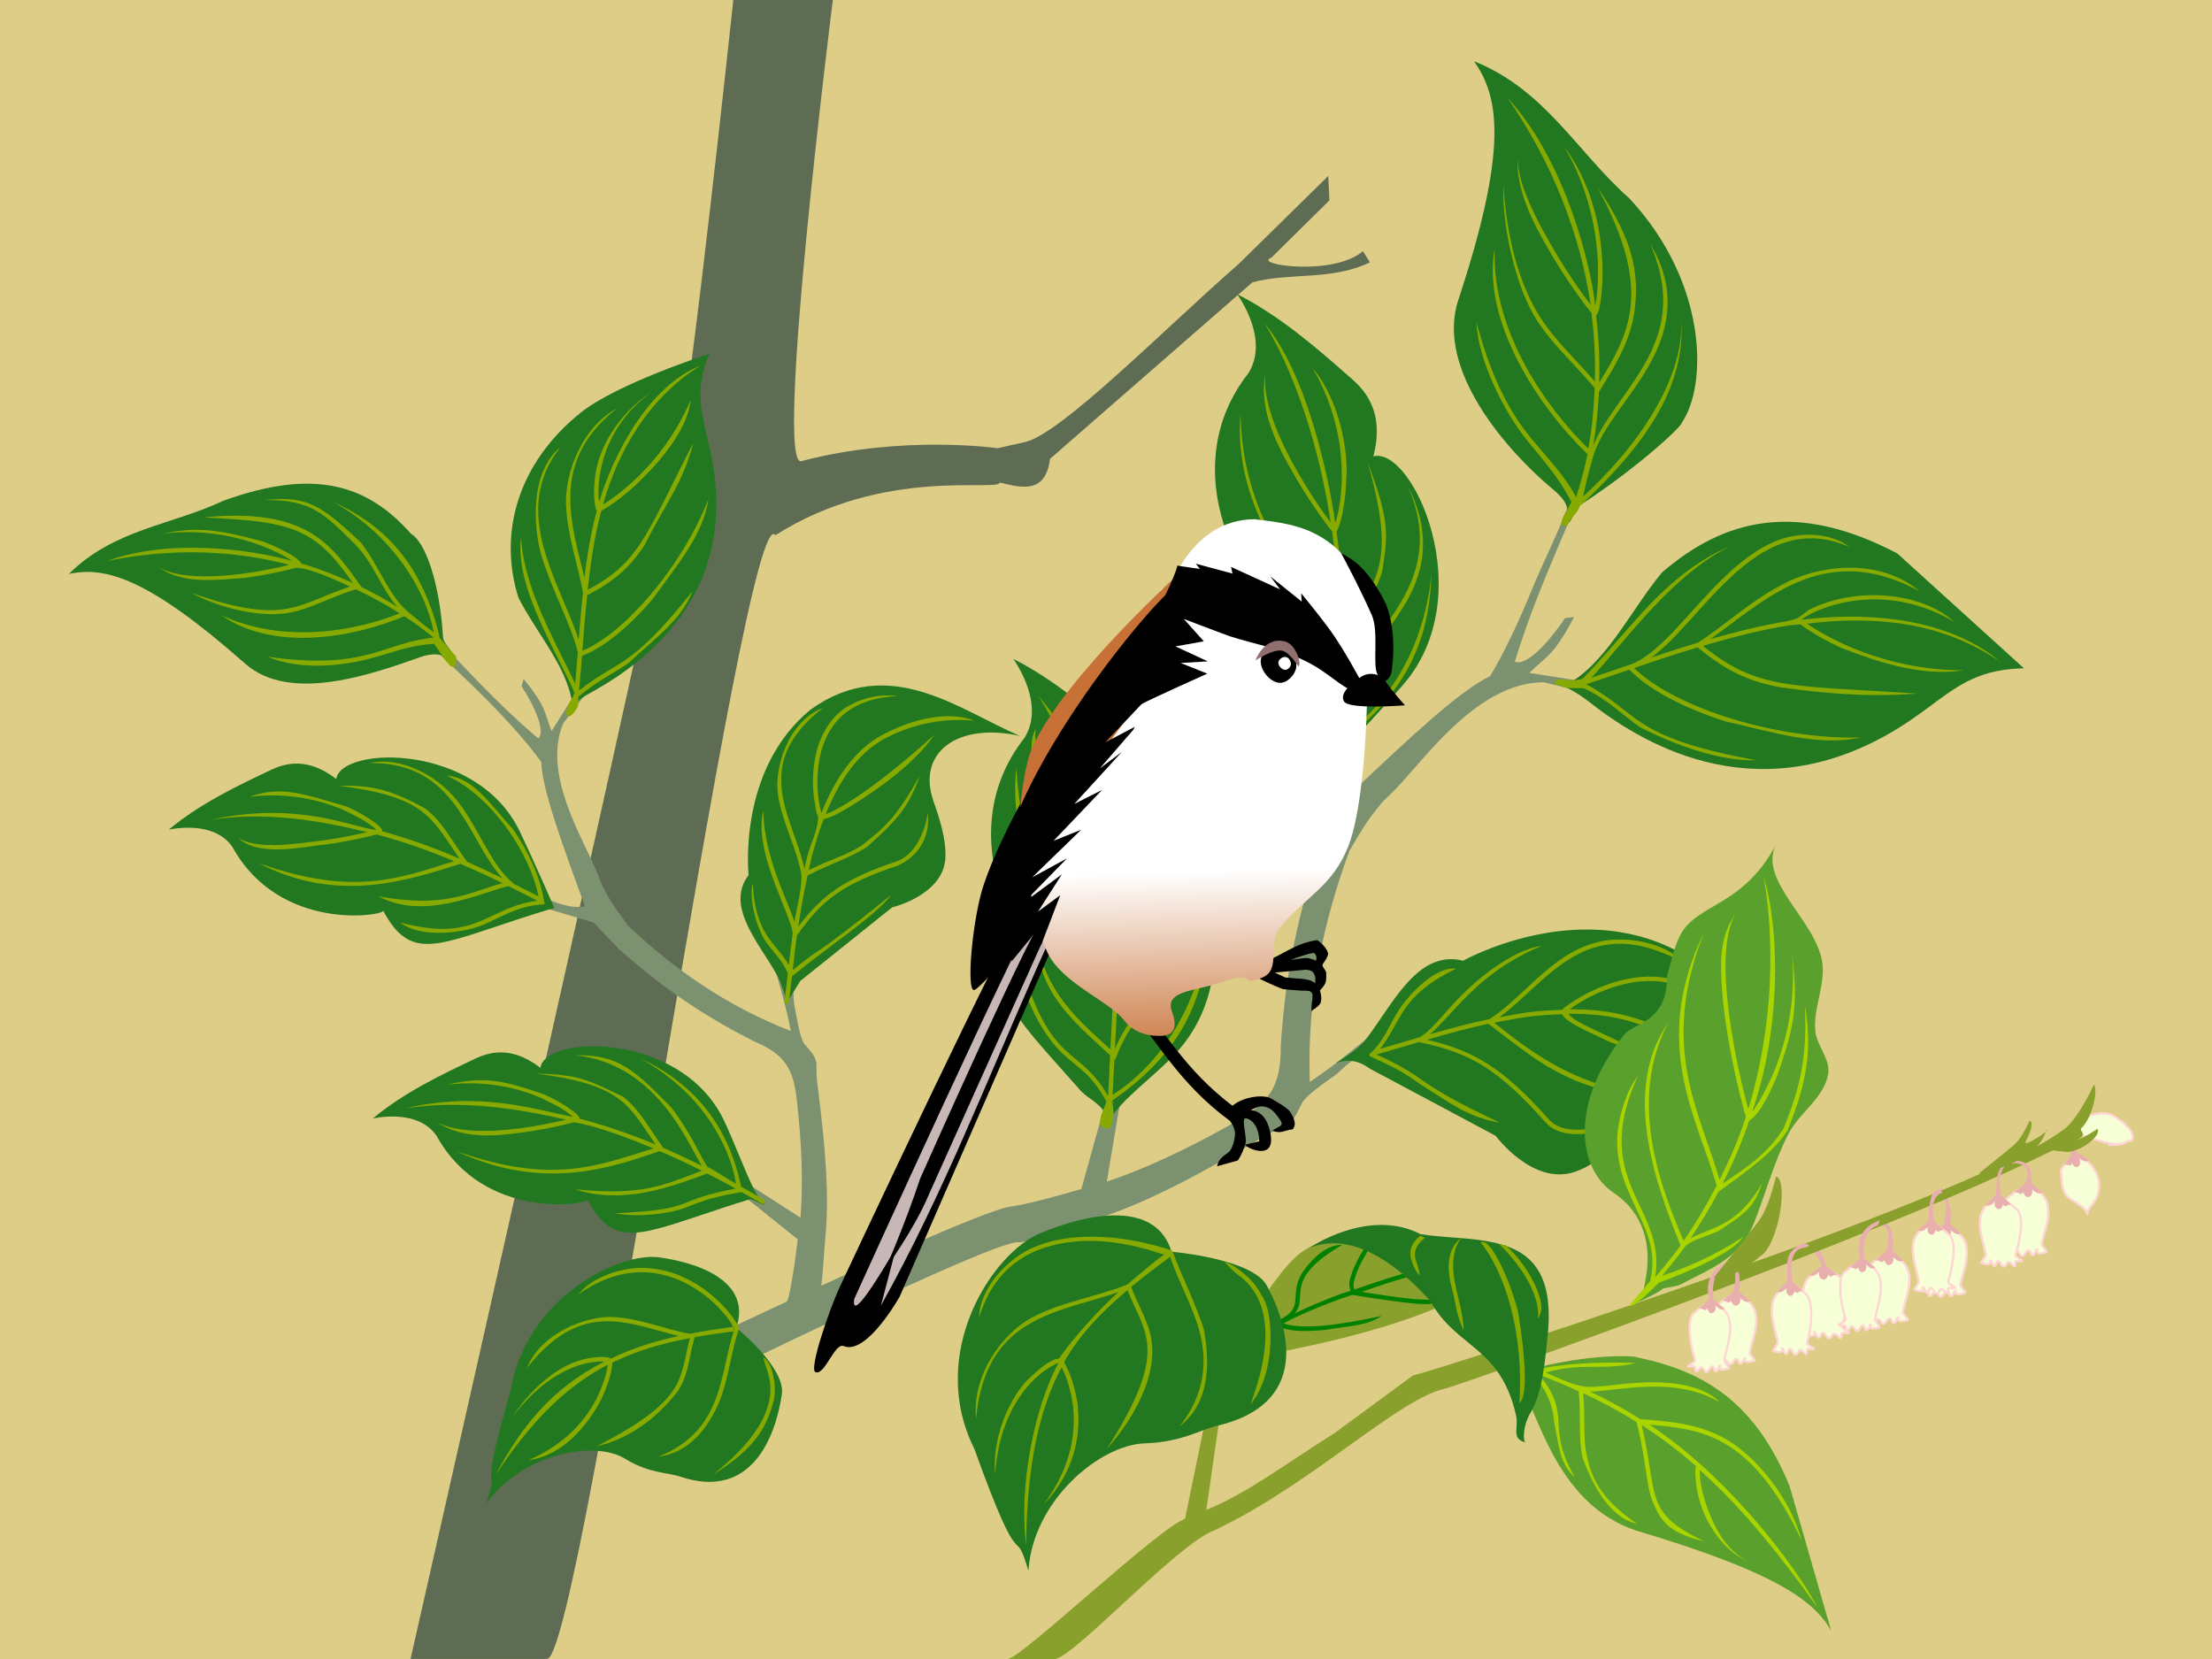 <?xml version="1.0" encoding="UTF-8"?>
<svg width="3e3" height="2250" version="1.1" viewBox="0 0 793.75 595.31" xmlns="http://www.w3.org/2000/svg" xmlns:cc="http://creativecommons.org/ns#" xmlns:dc="http://purl.org/dc/elements/1.1/" xmlns:rdf="http://www.w3.org/1999/02/22-rdf-syntax-ns#" xmlns:xlink="http://www.w3.org/1999/xlink">
 <rect x="0" y="0" width="793.75" height="595.31" fill="#333333" stroke="none"/>
 <defs>
  <linearGradient id="linearGradient1119" x1="23.996" x2="22.538" y1="345.04" y2="397.96" gradientUnits="userSpaceOnUse">
   <stop stop-color="#ffffff" offset="0"/>
   <stop stop-color="#c87137" offset="1"/>
  </linearGradient>
 </defs>
 <g transform="translate(0 298.31)">
  <rect transform="rotate(90)" x="-298.31" y="-793.75" width="595.31" height="793.75" fill="#decd87"/>
  <path d="m449.38-196.98-72.593 63.326c-1.556 12.372-9.727 10.593-18.058 8.472-0.172 3.574-41.321-5.93-80.472 18.903-11.302-15.23-69.374 403.27-81.974 403.27h-48.96s75.52-332.8 94.751-425.11c6.175-29.639 21.059-170.2 21.059-170.2h35.721s-21.484 170.56-11.07 165.42c36.137-9.472 70.231-4.577 70.231-4.577l9.852-2.224c13.087-3.086 49.341-40.03 76.679-63.945l32.085-31.531 0.42 8.751-20.828 20.574c-7.083 2.578 22.479 6.752 32.839-2.335l2.522 4.009c-13.898 6.702-28.829 3.52-42.204 7.191z" color="#000000" color-rendering="auto" dominant-baseline="auto" fill="#5d6c53" image-rendering="auto" shape-rendering="auto" solid-color="#000000" style="font-feature-settings:normal;font-variant-alternates:normal;font-variant-caps:normal;font-variant-ligatures:normal;font-variant-numeric:normal;font-variant-position:normal;isolation:auto;mix-blend-mode:normal;shape-padding:0;text-decoration-color:#000000;text-decoration-line:none;text-decoration-style:solid;text-indent:0;text-orientation:mixed;text-transform:none;white-space:normal"/>
  <g transform="translate(-6.415 -27.261)">
   <g transform="translate(38.487 606.17)">
    <path d="m114.38-657.62-2.161 2.761c10.679 9.873 21.558 19.774 31.135 29.493 7.237 7.344 13.73 14.585 18.832 21.631 0.091 9.24 7.748 30.284 15.679 51.758-7.551 1.368-15.807-4.145-23.777-6.858l0.133 4.726 26.684 7.9 9.082 9.513c17.612 15.763 33.328 25.464 48.395 33.095 11.834 4.952 14.274 10.419 15.542 21.659 1.772 15.811 2.2 29.58 1.241 41.66l-22.7-14.57-3.011 2.518 24.731 19.827c-0.996 8.238-2.144 16.201-3.34 20.868-6.826 17.459 14.939 7.39 10.672 2.325 1.592-6.213 1.847-16.16 2.88-27.743 1.211-17.648-1.776-39.857-3.215-51.682-0.994-8.166 1.523-6.953-4.644-13.939-1.534-1.737-2.781-9.958-3.402-12.945-0.947-4.553-0.128-9.505-0.834-13.979l-5.762 1.748c2.135 7.609 3.808 13.361 5.147 20.609-22.973-8.933-41.833-22.15-58.361-37.796-7.479-10.026-7.222-10.818-9.353-14.46l-2.145-5.492c-5.186-12.149-19.363-34.833-11.75-52.742l7.434-9.808-3.685-0.046-7.98 12.74c-2.548-6.388-1.647-8.525-10.022-18.727l-0.751 2.582c4.821 7.399 8.686 16.337 5.994 18.763-19.905-16.839-34.359-35.144-46.69-45.391z" color="#000000" color-rendering="auto" dominant-baseline="auto" fill="#7c916f" image-rendering="auto" shape-rendering="auto" solid-color="#000000" style="font-feature-settings:normal;font-variant-alternates:normal;font-variant-caps:normal;font-variant-ligatures:normal;font-variant-numeric:normal;font-variant-position:normal;isolation:auto;mix-blend-mode:normal;shape-padding:0;text-decoration-color:#000000;text-decoration-line:none;text-decoration-style:solid;text-indent:0;text-orientation:mixed;text-transform:none;white-space:normal"/>
    <g fill="#217821">
     <path d="m-7.354-671.25c16.05-16.092 36.983-17.536 55.475-26.299 32.13-11.592 51.372-6.158 67.312 11.88 5.192 3.01 10.285 17.633 11.452 36.965 0.165 2.734 3.561 4.624 3.863 7.564-3.271-0.103-5.318-2.61-12.036-0.266-16.727 5.837-46.488 16.737-62.78 2.355-34.634-30.575-50.185-35.086-63.286-32.199z"/>
     <path d="m222.38-750.21s-32.927 10.517-46.108 21.096c-22.717 18.232-29.548 43.407-22.317 66.366 6.843 13.353 18.846 26.402 19.503 40.119 0 0 0.396-2.714 5.221-5.346 15.745-8.587 51.448-30.946 45.664-78.463-2.218-18.22-9.024-26.509-1.963-43.772z"/>
     <path d="m28.506-579.54c11.264-9.389 25.009-15.887 36.885-21.514 7.01-3.322 14.57-3.267 23.203 3.376 1.653-11.895 50.606-13.159 65.866 18.85 5.944 12.467 12.37 27.387 12.37 27.387-4.786 1.424-9.15 2.815-13.143 4.124-29.355 9.628-38.649 14.873-48.257-3.116 0.652 1.72-37.076 8.08-54.095-22.871-5.755-8.317-17.622-7.211-22.829-6.237z"/>
     <path d="m333.87-613.16c-21.675-9.261-46.781-29.62-74.954-9.523-26.508 21.538-22.367 59.472-22.367 59.472-8.681 11.374 4.276 24.887 10.461 36.41 1.412 2.63 2.887 7.407 3.2 9.476l4.887-7.884 32.978-26.418s17.943-4.225 19.064-17.251c0.389-4.523-0.689-10.97-4.106-20.433-6.497-17.996 8.642-28.782 30.838-23.848z"/>
     <path d="m101.75-475.9c11.264-9.389 25.009-15.887 36.885-21.514 7.01-3.322 14.57-3.267 23.203 3.376 1.653-11.895 50.606-13.159 65.866 18.85 3.353 7.033 7.316 17.624 10.364 23.874 2.355 4.83 4.271 6.305 4.271 6.305-1.075 0.32-4.393-2.154-5.426-1.838-3.566 1.091-6.885 2.155-9.981 3.17-29.355 9.628-38.649 14.873-48.257-3.116 0.652 1.72-37.076 8.08-54.095-22.871-5.755-8.317-17.622-7.211-22.829-6.237z"/>
    </g>
    <g fill="#88aa00" shape-rendering="auto">
     <path d="m62.982-697.79c16.778-0.151 21.375 5.022 32.219 15.756 6.743 6.674 9.664 16.291 15.312 22.566-4.101-2.557-8.405-4.923-12.906-7.115l-0.533-0.754c-5.317-7.539-10.266-14.501-18.453-19.121-8.187-4.621-19.526-6.838-37.494-5.129 12.445 0.937 26.419 0.833 36.715 6.512 7.242 4.087 11.868 10.23 16.729 17.074-5.827-2.667-11.891-5.059-18.334-6.957-1.08-1.349-2.545-2.382-3.6-3.016-2.351-1.431-5.849-3.238-10.285-4.916-14.776-3.969-23.177-5.581-35.898-2.848 14.283-1.74 26.655 1.049 35.338 4.334 3.805 1.544 7.845 3.322 11.039 5.482-15.956-4.469-44.849-7.964-66.408-8e-3 24.218-4.922 46.08-3.656 65.387 1.397-5.485 1.36-11.726 2.51-16.633 3.168-11.03 1.455-23.864 1.684-30.545-2.428 9.364 6.662 21.627 4.453 30.752 4.002 5.578-0.736 10.692-1.752 14.395-2.6 1.851-0.424 3.349-0.805 4.381-1.092 4.857-0.09 15.282 4.886 19.396 6.746-9.009 2.998-14.797 6.37-21.793 7.779-7.697 1.55-17.243 0.803-35.209-5.516 10.835 5.782 25.566 9.023 35.521 7.072 7.757-1.562 13.71-5.296 23.553-8.367 5.514 2.618 10.784 5.471 15.701 8.631-14.957 6.098-41.204 11.301-63.947 0.693 18.734 13.074 46.979 8.171 65.666 0.338 3.679 2.438 7.157 5.014 10.479 7.678-8.82 0.866-14.799 3.713-22.592 5.826-8.185 2.219-18.56 3.633-36.971 1.045 11.945 5.102 27.266 3.247 37.385 0.488 8.35-2.264 13.065-4.486 22.358-5.151l4.028 5.955c2.075 2.538 3.949 4.31 3.919-1.219-0.027-0.245-6.126-6.94-6.158-7.188l0.137-0.168c-6.869-28.28-21.749-40.824-38.207-48.301 21.444 11.734 33.481 32.215 36.137 46.766-3.778-2.608-6.589-5.165-9.371-7.43-6.806-5.828-9.911-15.662-16.65-24.647-14.146-13.236-19.221-17.04-34.557-15.339z" color="#000000" color-rendering="auto" dominant-baseline="auto" image-rendering="auto" solid-color="#000000" style="font-feature-settings:normal;font-variant-alternates:normal;font-variant-caps:normal;font-variant-ligatures:normal;font-variant-numeric:normal;font-variant-position:normal;isolation:auto;mix-blend-mode:normal;shape-padding:0;text-decoration-color:#000000;text-decoration-line:none;text-decoration-style:solid;text-indent:0;text-orientation:mixed;text-transform:none;white-space:normal"/>
     <path d="m100.58-603.44c16.798-0.132 25.529 7.612 32.014 17.018 5.774 8.374 9.715 17.905 15.623 24.338-4.146-2.024-8.356-3.999-12.656-5.893l-0.65-0.904c-5.311-7.402-8.269-13.387-14.145-18.053-12.581-6.949-19.199-8.578-31.311-8.307 16.433 1.993 24.767 5.138 30.324 9.551 5.24 4.161 8.235 9.696 13.059 16.588-8.896-3.809-18.133-7.177-27.762-9.826 0.033-0.161 0.03-0.301 8e-3 -0.396-0.613-1.327-2.133-2.321-3.228-3.119-2.15-1.556-5.379-3.525-9.549-5.365-14.004-3.965-23.041-7.844-34.852-3.49 14.274-1.739 26.083 1.356 34.211 4.943 3.99 2.041 8.152 3.867 11.346 6.9-0.01 3e-3 -0.017 7e-3 -0.027 0.01-8.023-0.52-27.302-10.582-59.672-3.597 20.039-3.025 39.144 0.211 56.428 4.425-5.252 1.237-11.127 2.325-15.738 2.943-11.03 1.455-23.864 3.289-30.545-0.822 7.606 7.099 23.882 2.898 30.752 2.396 5.578-0.736 10.692-1.752 14.395-2.6 1.851-0.424 3.349-0.805 4.381-1.092 0.018-5e-3 0.025-7e-3 0.043-0.012 9.642 2.554 18.906 5.835 27.832 9.602-19.738 6.121-35.864 12.775-69.898 0.805 28.279 14.681 53.649 5.957 72.199 0.146 5.127 2.218 10.171 4.525 15.09 6.938-12.492 3.475-20.69 9.074-44.592 4.707 16.159 8.576 34.957-0.566 46.693-3.684 3.524 1.75 6.986 3.526 10.412 5.305-8.592 1.022-14.063 4.648-20.311 7.25-6.661 2.775-14.418 4.418-28.836 0.537 7.24 5.826 22.618 3.745 29.445 0.928 6.867-2.861 12.203-6.739 21.443-7.4l0.844-0.06-0.113-0.838c-0.039-0.287-0.152-0.611-0.199-0.902l0.057-0.107c-0.029-0.015-0.061-0.03-0.09-0.045-1.267-7.655-5.245-16.802-11.068-25.152-7.235-7.623-13.824-18.503-23.652-19.111 8.521 3.86 16.387 11.47 22.35 20.02 5.41 7.758 9.123 16.217 10.543 23.312-2.876-1.491-5.791-2.978-8.74-4.453l-1.022-0.875c-6.782-5.808-10.876-16.814-17.514-26.441-7.966-11.847-22.497-18.531-33.32-16.115z" color="#000000" color-rendering="auto" dominant-baseline="auto" image-rendering="auto" solid-color="#000000" style="font-feature-settings:normal;font-variant-alternates:normal;font-variant-caps:normal;font-variant-ligatures:normal;font-variant-numeric:normal;font-variant-position:normal;isolation:auto;mix-blend-mode:normal;shape-padding:0;text-decoration-color:#000000;text-decoration-line:none;text-decoration-style:solid;text-indent:0;text-orientation:mixed;text-transform:none;white-space:normal"/>
     <path d="m182.93-697.09c-0.069-0.509-0.153-0.867-0.193-1.535-0.154-2.563-0.032-6.212 0.84-10.4 1.743-8.378 6.455-18.906 17.957-27.463-9.902 6.523-17.397 17.301-19.512 27.139-0.903 4.339-1.033 8.118-0.871 10.82 0.081 1.351 0.234 2.431 0.41 3.201 0.088 0.385 0.177 0.688 0.293 0.949 0.058 0.13 0.115 0.248 0.24 0.393-0.559 2.141-1.114 4.285-1.576 6.447-1.254 5.866-2.161 11.787-2.881 17.66-1.819-8.042-4.647-17.087-5.023-26.434-0.466-11.566 2.793-23.455 16.734-34.41-12.766 6.909-18.678 23.337-18.32 34.473 0.472 11.728 4.68 22.845 6.078 31.748-0.602 5.798-1.115 11.424-1.512 16.92-2.97-9.226-8.426-19.569-11.783-30.438-3.953-12.799-4.828-26.047 5.256-38.777-11.253 9.165-9.709 29.476-6.773 39.246 3.923 12.7 10.679 24.605 12.979 34.365-0.282 3.962-0.636 7.707-0.959 11.359-2.386-5.295-6.093-12.156-9.957-20.492-4.668-10.071-8.966-21.527-9.441-32.158-1.605 11.154 4.32 24.855 8 32.826 4.481 9.668 9.105 17.852 11.105 22.936-0.168 1.687-2.022 3.288-2.222 4.883-1.522 3.181 0.079 6.089 3.313 0.465 0.644-1.12 0.234-2.608 0.365-3.857l0.24-0.199c7.234-5.963 11.849-7.759 17.668-11.793 10.419-9.724 18.999-15.612 23.09-25.898-11.57 14.598-18.321 20.659-23.996 24.594-5.403 3.746-10.015 5.721-16.799 11.135 0.386-4.005 0.779-8.127 1.094-12.512 7.772-2.869 16.932-10.488 25.453-20.49 8.653-12.184 17.915-22.612 19.9-35.621-4.8 12.251-12.621 24.629-21.109 34.592-8.165 9.584-16.94 16.811-24.109 19.695 0.458-6.41 1.017-13.054 1.711-19.896 9.758-5.024 15.396-10.061 20.611-17.984 7.846-15.717 13.824-22.296 17.438-36.654-8.691 17.039-13.611 27.953-18.764 35.781-4.92 7.475-10.126 12.166-19.096 16.922 0.773-7.198 1.723-14.455 3.262-21.652 0.487-2.277 1.061-4.531 1.654-6.777 0.128-0.065 0.226-0.108 0.389-0.197 0.642-0.353 1.556-0.901 2.691-1.656 2.27-1.51 5.416-3.844 8.934-7.051 3.685-3.601 18.573-17.379 20.008-30.713-5.8 13.514-14.171 23.247-21.076 29.541-3.285 2.882-6.819 5.787-10.371 7.902 5.386-19.066 16.154-38.079 34.846-49.808-19.344 7.714-31.802 33.832-36.216 48.876z" color="#000000" color-rendering="auto" dominant-baseline="auto" image-rendering="auto" solid-color="#000000" style="font-feature-settings:normal;font-variant-alternates:normal;font-variant-caps:normal;font-variant-ligatures:normal;font-variant-numeric:normal;font-variant-position:normal;isolation:auto;mix-blend-mode:normal;shape-padding:0;text-decoration-color:#000000;text-decoration-line:none;text-decoration-style:solid;text-indent:0;text-orientation:mixed;text-transform:none;white-space:normal"/>
     <path d="m174.53-498.54c15.492 1.7 25.854 10.467 33.012 19.697 3.579 4.615 6.343 9.34 8.518 13.332 1.601 2.939 2.629 4.789 3.707 6.627-4.529-2.271-9.139-4.406-13.834-6.438l-0.188-0.262c-5.311-7.402-8.267-13.385-14.143-18.051-12.16-5.785-15.903-8.123-31.312-8.307 16.433 1.993 24.767 5.136 30.324 9.549 5.045 4.006 8.066 9.355 12.576 15.885-8.842-3.701-17.946-6.829-27.275-9.301-2e-3 -0.072 0.016-0.166 4e-3 -0.219-0.615-1.325-2.131-2.321-3.227-3.119-2.15-1.556-5.381-3.523-9.551-5.363-15.105-5.165-21.241-6.551-34.85-3.49 14.274-1.739 26.081 1.354 34.209 4.941 3.889 1.919 7.928 3.844 11.029 6.644-13.792-2.692-33.401-9.399-60.179-3.064 19.231-3.042 39.516-0.237 57.624 4.058-5.349 1.291-11.399 2.409-16.139 3.045-11.03 1.455-23.864 1.684-30.545-2.428 9.73 6.69 21.864 5.167 30.752 4.002 5.578-0.736 10.692-1.752 14.395-2.6 1.851-0.424 3.349-0.807 4.381-1.094 8.773 1.311 21.395 6.399 28.578 9.375-20.069 6.179-36.157 13.136-70.602 1.022 30.891 14.373 54.91 6.125 72.846-0.053 5.145 2.208 10.19 4.554 15.141 7.053-13.267 4.883-20.71 9.141-45.486 6.652 17.816 5.779 35.522-1.329 47.408-5.68 3.447 1.771 6.847 3.565 10.189 5.436-11.132 2.051-14.782 3.945-18.773 5.426-4.16 1.543-9.057 2.727-24.494 3.408 7.855 1.55 19.106 0.282 25.047-1.92 4.297-1.594 7.564-3.473 19.748-5.606l0.584-0.104c2.574 1.464 5.197 2.895 7.703 4.398l0.816-1.361c-2.813-1.688-5.753-3.302-8.654-4.941-4.455-21.123-15.896-36.548-36.318-46.104 21.599 11.819 32.129 30.659 34.525 45.08-3.21-1.789-7.017-4.434-10.326-6.133-1.109-1.545-2.144-3.771-4.298-7.725-2.193-4.026-4.998-8.83-8.656-13.547-12.834-13.03-18.685-19.045-34.268-18.725z" color="#000000" color-rendering="auto" dominant-baseline="auto" image-rendering="auto" solid-color="#000000" style="font-feature-settings:normal;font-variant-alternates:normal;font-variant-caps:normal;font-variant-ligatures:normal;font-variant-numeric:normal;font-variant-position:normal;isolation:auto;mix-blend-mode:normal;shape-padding:0;text-decoration-color:#000000;text-decoration-line:none;text-decoration-style:solid;text-indent:0;text-orientation:mixed;text-transform:none;white-space:normal"/>
     <path d="m268.72-621.24c-4.625 4.335-7.037 9.941-8.174 15.436s-1.01 10.894-0.539 14.924c0.601 2.403 0.496 4.826 1.523 6.748 0.01 0.016 0.036 0.038 0.047 0.055-0.323 5.051-2.787 9.784-3.985 14.217-0.384 1.487-0.638 3.01-0.984 4.512-1.781-8.723-6.48-17.633-7.934-26.822-1.563-9.882 0.545-20.034 14.5-31-12.451 4.83-17.527 21.48-16.068 31.248 1.626 10.281 7.087 19.889 8.402 28.785 0.065 5.615-1.652 11.382-2.478 16.744-1.246-3.782-3.315-8.361-5.363-13.73-2.885-7.563-5.668-16.533-5.852-26.301-2.156 8.808 1.835 20.208 4.367 26.865 2.827 7.411 5.612 13.374 6.213 17.18-0.59 4.252-0.949 7.598-1.402 11.5-1.962-3.512-4.576-6.028-6.906-9.268-2.961-4.117-5.566-9.525-6.045-20.225-1.581 6.104 1.723 16.86 4.756 21.152 2.941 4.089 6.008 6.792 7.842 11.293-0.404 3.556-0.921 7.712-1.285 10.742l1.576 0.189c0.336-2.791 0.813-6.624 1.18-9.854l0.096-0.08c13.312-10.981 29.18-21.067 35.619-29.199-17.305 13.853-22.79 17.801-25.766 19.795-2.725 1.827-3.961 2.545-9.68 7.238 0.476-4.147 0.851-7.775 1.477-12.34l0.109-0.156c9.016-12.949 16.67-18.51 36.203-25.037 8.572-4.073 11.575-11.547 10.623-19.102-0.117 2.113-1.017 5.976-2.848 9.539-1.831 3.564-4.568 6.816-8.279 8.057-18.461 6.169-26.796 11.998-35.305 23.508 0.881-6.059 2.013-12.239 3.371-18.42 9.136-4.672 15.438-6.457 21.346-10.281 10.625-9.491 14.869-14.145 18.914-25.502-7.821 13.741-11.427 17.633-19.775 24.17-5.053 3.956-11.529 5.426-20.061 9.666 0.343-1.488 0.595-3 0.975-4.471 1.233-4.775 2.678-9.424 4.361-13.836 3.235-0.698 6.484-2.7 8.723-4.047 6.612-3.929 23.195-14.645 31.012-26.213-14.384 13.008-24.997 20.719-31.834 24.855-3.314 2.005-5.666 3.104-7.156 3.617 4.785-11.852 11.424-21.767 20.938-26.957 7.945-4.335 19.485-7.862 32.409-6.556-11.207-4.34-25.379 0.917-33.169 5.163-10.034 5.475-16.867 15.771-21.734 27.932-0.573-1.813-0.903-3.943-1.096-5.559-0.455-3.899-0.573-9.149 0.518-14.418 1.09-5.269 3.378-10.544 7.705-14.6 4.327-4.056 10.717-6.938 20.195-7.336-8.032-1.2-16.722 1.954-21.281 6.178z" color="#000000" color-rendering="auto" dominant-baseline="auto" image-rendering="auto" solid-color="#000000" style="font-feature-settings:normal;font-variant-alternates:normal;font-variant-caps:normal;font-variant-ligatures:normal;font-variant-numeric:normal;font-variant-position:normal;isolation:auto;mix-blend-mode:normal;shape-padding:0;text-decoration-color:#000000;text-decoration-line:none;text-decoration-style:solid;text-indent:0;text-orientation:mixed;text-transform:none;white-space:normal"/>
    </g>
   </g>
  </g>
  <g transform="matrix(2.144 0 0 2.144 -220.35 -484.91)" stroke-width=".466">
   <g transform="rotate(37.329 -528.37 400)" stroke-width=".466">
    <path d="m42.132-332.54-1.828 0.757c1.019 3.179 2.404 5.16 3.407 8.327 1.463 4.62 2.51 10.401 3.7 14.812 1.516 5.619 2.696 10.98 3.246 15.859-2.521 4.566-4.604 17.034-6.67 29.789-4.09-1.424-6.616-6.426-9.778-9.972l-1.247 2.359 10.917 11.291 1.82 7.197c4.276 12.637 9.303 21.768 14.587 29.701 4.439 5.719 4.12 9.084 1.621 14.959-3.52 8.262-7.134 15.147-10.96 20.818l-7.107-13.463-2.179 0.401 6.645 16.611c-2.777 3.772-5.553 7.367-7.436 9.328-4.573 3.727-37.783 69.33-37.783 69.33l3.322 8.164c-0.02-0.003 35.743-72.831 39.059-73.388 2.508-2.611 5.395-7.429 9.12-12.834 5.496-8.336 10.196-20.08 12.773-26.291 1.78-4.289 2.679-2.994 1.589-8.139-0.271-1.28 0.979-5.189 1.504-6.829 0.452-1.414 0.44-3.239 1.181-4.552 0.57-1.009 2.322-1.986 2.712-3.027l-3.317-0.741c-1.064 4.332-1.84 7.624-3.194 11.557-8.806-10.769-14.403-22.5-18.179-34.778-0.891-7.004-0.544-7.322-0.58-9.703l0.471-3.294c0.826-7.41 0.16-22.494 8.874-29.182l6.376-2.756-1.798-1.046-7.459 4.045c0.522-3.847 1.558-4.647 0.277-11.985l-1.086 1.06c0.314 4.975-0.269 10.441-2.266 10.885-5.104-13.802-7.122-26.811-10.335-35.27z" color="#000000" color-rendering="auto" dominant-baseline="auto" fill="#7c916f" image-rendering="auto" shape-rendering="auto" solid-color="#000000" style="font-feature-settings:normal;font-variant-alternates:normal;font-variant-caps:normal;font-variant-ligatures:normal;font-variant-numeric:normal;font-variant-position:normal;isolation:auto;mix-blend-mode:normal;shape-padding:0;text-decoration-color:#000000;text-decoration-line:none;text-decoration-style:solid;text-indent:0;text-orientation:mixed;text-transform:none;white-space:normal"/>
    <g fill="#217821">
     <path d="m-13.899-373.03c12.355-3.452 23.041 1.651 34.561 2.479 19.006 3.224 29.408 16.944 29.773 24.528 0.433-8e-3 -1.121 10.041-5.22 21.456-0.522 1.455 0.846 2.306 0.177 3.835-1.237-1.177-0.532-3.139-5.292-3.336-9.989-0.413-27.836-3.974-31.847-15.566-8.526-24.642-14.914-31.176-22.153-33.395z"/>
     <path d="m120.91-348.05-28.513-2.435c-19.006 3.224-26.573 13.128-29.395 26.418-0.346 8.462 1.927 18.208-1.559 25.131 0 0 1.962-0.565 5.063-0.518 10.121 0.152 32.859-1.582 43.213-26.54 3.97-9.57 2.928-15.533 11.191-22.056z"/>
     <path d="m-21.749-318c8.142-1.487 16.7-0.863 24.098-0.331 4.367 0.314 8.066 2.44 10.463 8.102 4.116-5.387 28.519 7.584 27.128 27.552-0.542 7.777-1.528 16.894-1.528 16.894-2.747-0.629-5.277-1.157-7.603-1.622-17.097-3.419-23.12-3.422-22.845-14.93-0.158 1.026-20.461-6.323-20.227-26.26-0.518-5.685-6.656-8.436-9.485-9.404z"/>
     <path d="m137.63-249.74c-8.078-10.569-14.76-27.545-34.183-25.492-19.006 3.224-27.506 23.016-27.506 23.016-7.424 3.179-4.811 13.417-4.972 20.798-0.037 1.684-1.148 4.595-1.569 5.699 1.005-1.467 2.4-2.611 5.1-2.671l23.54-3.826s9.989 2.906 14.158-3.185c1.447-2.115 2.708-5.582 3.657-11.182 1.805-10.648 12.239-11.745 21.775-3.157z"/>
     <path d="m-14.541-246.74c8.142-1.487 16.7-0.863 24.098-0.331 4.367 0.314 8.066 2.44 10.463 8.102 4.116-5.387 28.519 7.584 27.128 27.552-0.306 4.387-1.893 9.812-2.131 13.73-0.184 3.027 0.257 3.961 0.257 3.961-0.617-0.141-1.645-1.978-2.24-2.11-2.055-0.454-3.214 0.051-5.017-0.309-17.097-3.419-23.12-3.422-22.845-14.93-0.158 1.026-20.461-6.323-20.227-26.26-0.518-5.685-6.656-8.436-9.485-9.404z"/>
    </g>
   </g>
   <g fill="#88aa00" shape-rendering="auto">
    <path d="m355.04 103.35c7.698 11.108 12.217 23.029 13.963 34.684-0.329-0.422-0.656-0.84-1.115-1.471-1.25-1.714-2.903-4.123-4.508-6.824-3.21-5.403-7.165-12.673-6.511-17.097-0.802 6.323 3.326 13.156 5.874 17.474 1.62 2.727 3.283 5.152 4.545 6.883 0.603 0.81 1.221 1.658 1.84 2.389 0.512 3.889 0.662 7.721 0.572 11.5-3.631-4.192-6.863-7.072-9.322-11.045-2.667-4.309-5.287-11.151-6.003-21.88-0.188 7.325 2.156 16.988 5.374 22.271 2.661 4.299 6.093 7.199 9.926 11.73-0.134 3.456-0.457 6.852-1.07 10.145-6.589-6.397-16.131-19.166-15.68-33.445-2.16 12.183 7.404 26.519 15.545 34.389-0.493 2.454-1.147 4.834-1.897 7.162-2.386-4.276-5.136-6.796-7.938-10.334-2.976-3.759-6.023-8.84-8.775-18.973 0.353 6.644 4.674 14.96 8.195 19.432 2.995 3.782 5.322 6.113 7.725 10.705-0.546 1.262-1.899 2.809-1.653 3.864l0.931 0.205c0.356-1.236 1.687-2.011 2.167-3.431 10.238-9.529 17.783-19.505 16.929-31.155 0.558 10.106-7.619 21.596-16.437 29.627 0.573-2.59 1.193-5.006 1.739-6.849 1.52-4.854 5.976-9.325 9.133-14.807 3.382-5.764 5.134-12.86 0.373-20.656 3.817 8.715 2.076 14.918-1.016 20.287-2.781 4.829-6.595 8.95-8.521 13.451 0.515-2.92 0.828-5.909 0.973-8.953l0.207-0.338c2.729-4.434 5.232-8.537 5.807-13.791 0.857-7.175-1.34-12.793-6.316-20.189 4.834 8.854 6.134 15.043 5.58 20.107-0.52 4.747-2.727 8.562-5.242 12.67 0.098-3.714-0.05-7.48-0.527-11.299 0.033-0.019 0.081-0.032 0.102-0.051 0.476-0.733 0.573-1.76 0.674-2.459 0.219-1.533 0.377-3.745 0.262-6.414-0.272-6.059-1.878-13.151-6.359-19.297 4.086 7.035 5.393 14.086 5.619 19.33 0.113 2.622-0.044 4.792-0.256 6.275-0.062 0.433-0.126 0.668-0.191 0.977-0.6-5.983-4.798-24.127-14.717-34.797z" color="#000000" color-rendering="auto" dominant-baseline="auto" image-rendering="auto" solid-color="#000000" style="font-feature-settings:normal;font-variant-alternates:normal;font-variant-caps:normal;font-variant-ligatures:normal;font-variant-numeric:normal;font-variant-position:normal;isolation:auto;mix-blend-mode:normal;shape-padding:0;text-decoration-color:#000000;text-decoration-line:none;text-decoration-style:solid;text-indent:0;text-orientation:mixed;text-transform:none;white-space:normal"/>
    <path d="m314.44 141.17c6.33 10.459 9.69 24.108 11.043 33.289-0.331-0.437-0.685-0.908-1.164-1.588-1.213-1.723-2.815-4.143-4.371-6.856-3.112-5.425-6.001-12.056-5.346-16.484-1.319 6.259 2.273 12.606 4.703 16.854 1.57 2.738 3.183 5.173 4.408 6.912 0.612 0.869 1.128 1.564 1.494 2.037 0.183 0.236 0.328 0.416 0.434 0.539 0.035 0.041 0.061 0.071 0.09 0.102 0.761 5.433 1.08 10.828 1.102 16.16-7.661-8.966-16.142-19.152-16.426-35.828-1.355 15.283 9.008 28.287 16.441 36.977-0.011 3.289-0.206 6.468-0.375 9.686-3.07-2.811-6.247-5.545-8.676-9.166-2.661-3.967-4.445-8.993-4.211-16.414-1.297 5.744 0.985 12.872 3.596 16.828 2.623 3.911 6.05 6.771 9.242 9.715-0.128 2.281-0.183 4.614-0.35 6.848-2.368-4.232-4.814-5.488-7.215-7.766-2.529-2.399-5.136-6.106-7.889-16.24 0.094 5.372 3.944 13.484 7.379 16.777 2.622 2.488 5.035 3.502 7.447 8.178l0.176 0.342c0.255-0.093 0.46-0.314 0.668-0.439l0.131 0.01c12.134-8.984 15.248-18.36 15.604-28.693-1.348 14.014-8.541 23.261-15.549 27.625 0.144-1.95 0.189-3.994 0.305-5.982l0.143 0.133 0.176-0.561c1.515-4.84 6.322-9.41 9.834-14.982 3.984-6.046 5.238-12.78 1.09-20.857 3.813 8.707 1.728 14.996-1.717 20.463-3.211 5.095-7.552 9.415-9.441 14.133 0.153-2.915 0.357-5.775 0.383-8.754l0.072 0.086 0.268-0.445c2.663-4.406 5.104-7.264 6.213-11.33 0.849-5.724 1.359-8.124-2.502-18.092 2.621 8.974 2.846 14.013 1.787 17.896-1.019 3.736-3.285 6.535-5.852 10.705 8e-3 -5.61-0.31-11.305-1.109-17.043 0.01-0.014 0.029-0.027 0.039-0.041 0.083-0.122 0.155-0.27 0.236-0.465 0.163-0.389 0.346-0.956 0.529-1.688 0.366-1.464 0.719-3.582 0.797-6.16 0.462-4.519-0.906-13.299-5.594-18.945 4.082 7.029 5.006 13.876 4.854 18.922-0.076 2.523-0.421 4.595-0.773 6.004-0.111 0.445-0.209 0.696-0.312 1-0.446-3.498-3.795-23.754-11.811-33.399z" color="#000000" color-rendering="auto" dominant-baseline="auto" image-rendering="auto" solid-color="#000000" style="font-feature-settings:normal;font-variant-alternates:normal;font-variant-caps:normal;font-variant-ligatures:normal;font-variant-numeric:normal;font-variant-position:normal;isolation:auto;mix-blend-mode:normal;shape-padding:0;text-decoration-color:#000000;text-decoration-line:none;text-decoration-style:solid;text-indent:0;text-orientation:mixed;text-transform:none;white-space:normal"/>
    <path d="m400.52 177.39c-3.585 1.339-6.749 3.88-9.656 6.74-2.908 2.86-5.561 6.045-8.1 8.697-2.538 2.652-4.965 4.757-7.34 5.5-2.142 0.748-4.374 1.505-6.326 2.166 2.256-2.376 4.995-5.879 8.678-9.979 4.19-4.664 9.183-9.447 14.609-12.066-6.384 2.608-11.545 7.558-15.16 11.57-4.062 4.521-7.396 8.475-9.599 10.628-0.782 0.232-1.648 0.299-2.364 0.205-1.283 0.055-2.446-0.567-2.176 0.787 0.738-0.147 1.167 0.418 1.948 0.521 0.459 0.06 2.216 0.075 2.743 0.038 4.093 1.823 6.497 4.524 9.526 6.557 2.887 1.48 11.748 5.746 19.387 5.516-10.895-2.007-15.706-4.026-18.984-6.139-3.146-2.028-5.064-4.217-9.441-6.576 2.164-0.727 4.812-1.612 7.209-2.441 3.217 3.337 9.104 6.421 16.084 8.656 8.483 1.909 15.306 4.223 22.828 2.682-7.432 0.235-15.568-1.134-22.602-3.387-6.732-2.156-12.384-5.142-15.502-8.227 3.468-1.197 6.824-2.311 10.629-3.453 4.773 3.944 8.621 5.74 13.885 6.682 7.703 1.075 14.551 1.663 22.875 1.049-10.771-0.719-17.527-0.843-22.744-1.777-5.007-0.896-8.626-2.569-13.127-6.209 4.612-1.357 9.351-2.606 14.189-3.391 0.706-0.114 1.414-0.117 2.121-0.213 0.322 0.247 0.745 0.555 1.336 0.941 1.285 0.84 3.193 1.953 5.635 3.062 5.058 1.883 12.846 4.868 20.35 3.697-8.314-3e-3 -15.234-2.187-20.043-4.373-2.404-1.093-4.28-2.186-5.535-3.006-0.277-0.181-0.404-0.284-0.619-0.436 11.279-1.369 22.626-0.347 32.412 6.457-9.452-8.02-23.954-8.299-33.314-7.109-0.015-0.012-0.027-0.022-0.041-0.033 0.499-0.402 1.143-0.753 1.621-0.994 1.302-0.653 3.227-1.402 5.602-1.883 4.749-0.962 11.283-0.857 18.297 3.217-5.119-4.461-12.946-5.038-18.443-3.943-2.445 0.495-4.427 1.265-5.787 1.947-0.749 0.542-1.937 1.421-1.937 1.421s-0.336 0.165-1.772 0.517c-4.381 0.71-8.662 1.806-12.855 2.998 4.01-2.795 8.288-6.548 13.447-9.01 5.913-2.821 12.842-3.777 21.645 1.029-6.617-5.523-16.055-4.492-21.963-1.697-6.016 2.87-10.874 7.58-15.223 10.281-2.767 0.826-5.212 1.611-7.809 2.488 1.393-1.032 2.779-2.288 4.188-3.76 2.565-2.68 5.212-5.857 8.084-8.682 2.872-2.825 5.966-5.292 9.396-6.574s7.195-1.401 11.523 0.494c-3.255-2.511-8.351-2.444-11.783-1.188z" color="#000000" color-rendering="auto" dominant-baseline="auto" image-rendering="auto" solid-color="#000000" style="font-feature-settings:normal;font-variant-alternates:normal;font-variant-caps:normal;font-variant-ligatures:normal;font-variant-numeric:normal;font-variant-position:normal;isolation:auto;mix-blend-mode:normal;shape-padding:0;text-decoration-color:#000000;text-decoration-line:none;text-decoration-style:solid;text-indent:0;text-orientation:mixed;text-transform:none;white-space:normal"/>
    <path d="m276.59 203.52c6.094 9.834 9.285 19.907 10.926 29.92-0.244-0.321-0.42-0.538-0.715-0.941-1.25-1.714-2.901-4.125-4.506-6.826-3.21-5.403-6.82-12.322-6.166-16.745-2.77 5.626 3.234 13.27 5.529 17.124 1.62 2.727 3.283 5.152 4.545 6.883 0.631 0.865 1.162 1.557 1.539 2.027 0.012 0.015 0.016 0.019 0.027 0.033 0.832 5.654 1.19 11.273 1.213 16.82-7.616-8.957-14.75-15.826-16.115-36.287-1.773 16.13 9.168 29.266 16.131 37.449-0.011 3.293-0.205 6.476-0.375 9.697-3.069-2.811-6.245-5.543-8.674-9.164-2.661-3.967-4.445-8.993-4.211-16.414-0.827 5.944 0.918 12.765 3.596 16.826 2.623 3.91 6.049 6.773 9.24 9.717-0.128 2.281-0.181 4.614-0.348 6.848-2.368-4.232-4.816-5.488-7.217-7.766-2.529-2.399-5.136-6.108-7.889-16.242 0.156 5.871 3.585 13.139 7.381 16.779 2.622 2.488 5.035 3.502 7.447 8.178-0.354 1.024-0.949 2.177-1.043 3.06-0.061 0.575 0.09 1.036 0.658 1.272 1.72 1.096 1.823-3.565 1.229-4.431 0.89 0.813 0.612 0.77 0.137-0.103 9.597-6.656 15.905-15.161 16.037-29.02-1.348 14.014-8.949 23.67-15.988 28.062 0.144-1.949 0.187-3.992 0.303-5.981l0.145 0.135c2.146-6.258 7.061-10.957 10.008-15.545 4.581-7.884 5.538-13.944 1.09-20.857 3.813 8.707 1.73 14.996-1.715 20.463-3.212 5.096-7.552 9.416-9.441 14.135 0.153-2.916 0.357-5.776 0.383-8.756l0.07 0.086 0.27-0.443c2.663-4.406 5.104-7.266 6.213-11.332 1.512-3.583 1.193-10.626-2.502-18.09 2.621 8.974 2.846 14.011 1.787 17.895-1.019 3.736-3.287 6.535-5.854 10.705 8e-3 -5.573-0.302-11.229-1.09-16.928 0.018 4.9e-4 0.036 0.016 0.053 0.014 0.826-0.592 0.917-1.699 1.07-2.404 0.328-1.456 0.63-3.562 0.658-6.129 0.235-5.613-0.417-13.609-5.793-18.893 4.084 7.032 5.107 13.86 5.053 18.885-0.027 2.513-0.325 4.574-0.641 5.975-0.158 0.7-0.321 1.238-0.451 1.572-6e-3 0.015-8e-3 0.015-0.014 0.029-0.035-0.042-0.072-0.085-0.113-0.135-3.229-9.637-0.435-17.419-11.877-31.156z" color="#000000" color-rendering="auto" dominant-baseline="auto" image-rendering="auto" solid-color="#000000" style="font-feature-settings:normal;font-variant-alternates:normal;font-variant-caps:normal;font-variant-ligatures:normal;font-variant-numeric:normal;font-variant-position:normal;isolation:auto;mix-blend-mode:normal;shape-padding:0;text-decoration-color:#000000;text-decoration-line:none;text-decoration-style:solid;text-indent:0;text-orientation:mixed;text-transform:none;white-space:normal"/>
    <path d="m373.5 244.28c-3.292 0.072-6.081 1.146-8.559 2.705-4.876 3.069-8.609 7.906-12.863 10.607-3.465 0.73-6.716 1.611-9.977 2.545 1.56-1.349 3.147-3.221 5.391-5.568 2.97-3.107 7.017-6.615 13.336-9.238-5.029 0.703-10.913 5.648-13.871 8.727-2.928 3.063-4.813 5.63-6.561 6.58-2.274 0.667-4.578 1.328-6.641 1.941 1.455-1.831 2.343-3.762 3.543-5.752 1.483-2.461 3.726-5.031 9.182-7.664-3.719-0.414-8.29 4.76-9.816 7.281-1.437 2.385-2.217 4.538-4.084 6.479-0.63 0.573-0.959 0.702-0.217 1.033 5.079 2.279 6.281 3.256 8.281 4.65 4.712 2.883 7.57 5.373 13.127 6.316-8.029-3.795-10.722-5.542-12.703-6.924-1.891-1.319-3.356-2.388-7.914-4.473 2.176-0.643 4.675-1.363 7.092-2.074l0.08 0.018c8.729 1.799 13.345 4.674 21.08 13.361 1.693 1.902 4.305 2.206 6.738 1.951 2.49-0.442 4.234-0.259 5.701-2.207-1.204 0.439-3.46 1.228-5.777 1.471s-4.643-0.062-6.109-1.709c-7.415-8.328-12.28-11.426-20.359-13.279 3.36-0.972 6.7-1.911 10.275-2.678 9.809 7.362 13.842 11.896 35.17 13.564-18.159-2.225-24.72-6.13-34.17-13.738 1.957-0.399 3.921-0.775 5.881-1.027 1.84-0.237 3.655-0.327 5.463-0.389 0.385 0.686 1.201 1.256 2.445 1.939 1.358 0.746 3.181 1.589 5.35 2.602 7.068 2.726 10.518 5.403 16.451 7.914-6.054-3.853-11.8-6.559-16.139-8.584-2.169-1.013-3.987-1.858-5.307-2.582-1.026-0.564-1.427-0.984-1.764-1.363 6.87-0.09 13.356 1.296 18.594 5.414 4.029 3.168 7.343 7.951 9.543 14.957 0.142-5.696-5.538-12.691-9.086-15.539-5.348-4.205-11.921-5.645-18.826-5.588 0.509-0.386 1.228-0.876 2.152-1.406 1.927-1.106 4.632-2.339 7.619-2.947 2.987-0.608 6.249-0.595 9.334 0.756 3.085 1.351 6.014 4.04 8.334 8.881-0.229-4.421-4.977-8.196-8.037-9.56-3.259-1.427-6.687-1.431-9.779-0.801-3.093 0.63-5.859 1.892-7.84 3.029-1.023 0.662-2.111 1.222-2.953 2.053-0.03 0.03-0.049 0.058-0.074 0.086-1.848 0.062-3.703 0.154-5.574 0.395-1.657 0.213-3.31 0.546-4.963 0.865 3.897-2.86 7.366-7.01 11.637-9.697 4.796-3.018 10.575-4.185 19.385 0.625-3.064-3.159-7.874-4.023-11.221-3.957z" color="#000000" color-rendering="auto" dominant-baseline="auto" image-rendering="auto" solid-color="#000000" style="font-feature-settings:normal;font-variant-alternates:normal;font-variant-caps:normal;font-variant-ligatures:normal;font-variant-numeric:normal;font-variant-position:normal;isolation:auto;mix-blend-mode:normal;shape-padding:0;text-decoration-color:#000000;text-decoration-line:none;text-decoration-style:solid;text-indent:0;text-orientation:mixed;text-transform:none;white-space:normal"/>
   </g>
  </g>
  <g transform="matrix(-1.292 0 0 1.292 458.8 -431.32)" stroke-width=".774">
   <g transform="translate(-65.748 36.616)" stroke-width=".774">
    <path d="m170.96 426.41-44.887-102.8s11.187-5.432 10.149-4.554c0.95-2.916 51.402 104.72 51.402 104.72 2.926 6.355 8.664 22.967 6.731 23.66-2.638 0.945-5.292-8.287-7.828-7.245-6.411 2.633-15.568-13.781-15.568-13.781z" fill="#000000"/>
    <path d="m176.19 428.95c-2.254-4.029-4.426-8.086-6.531-12.165-15.57-30.175-27.453-61.579-41.581-92.235 0 0 5.185-6.501 4.357-5.623 0.758-2.916 51.173 108.19 51.173 108.19 1.205 8.367-11.732-14.532-11.732-14.532z" fill="#c8b7b7"/>
    <path d="m162.81 397.95-33.928-75.535s3.169-1.69 2.131-0.812c0.95-2.916 34.297 72.109 34.297 72.109 4.174 12.63 9.594 24.967 9.594 24.967s-8.046-10.977-12.093-20.73z" fill="#000000"/>
   </g>
   <g fill="#000000">
    <path d="m63.622 354.5-43.283-53.619s10.653-36.435 9.614-35.557c0.95-2.916 41.524 52.304 51.937 83.335 3.114 9.279 4.97 29.712 2.645 29.244-2.271-0.458-20.913-23.402-20.913-23.402z"/>
    <path d="m-10.717 364.04c-1.391 0.917-2.734 2.382-3.049 3.762 0.263 1.659 1.408 2.429 1.549 3.187 0.102 0.544-0.665 1.032-1.014 2.071-0.009 2.415-0.215 2.89 1.742 4.992-0.345 1.041-0.461 2.103-0.309 2.994 0.248 1.444 2.274 2.163 2.659 2.787-0.013-3.804-0.376-2.398-0.256-3.963-0.304-2.229 1.808-1.646 3.388-1.811 1.335-0.129 3.042-0.172 4.775-0.398 3.096-1.11 6.017-2.681 8.99-4.084l-0.99-2.468-1.889-0.491c-6.662-2.804-9.427-5.626-15.598-6.578zm0.918 3.523c2.079 0.389 4.376 1.231 6.441 1.992l-4.25-0.57c-0.991 0.081-1.999 0.394-2.758 0.797-0.319-1.05-0.143-1.542 0.566-2.219zm2.211 4.715 8.676 0.779-2.957 1.371c-1.446 0.174-3.008 0.228-4.451 0.367-1.383 0.133-2.697 0.311-3.84 1.221-0.005-0.693-0.139-1.379 0.045-1.941 0.35-1.072 0.749-1.681 2.527-1.797z" color="#000000" color-rendering="auto" dominant-baseline="auto" image-rendering="auto" shape-rendering="auto" solid-color="#000000" style="font-feature-settings:normal;font-variant-alternates:normal;font-variant-caps:normal;font-variant-ligatures:normal;font-variant-numeric:normal;font-variant-position:normal;isolation:auto;mix-blend-mode:normal;shape-padding:0;text-decoration-color:#000000;text-decoration-line:none;text-decoration-style:solid;text-indent:0;text-orientation:mixed;text-transform:none;white-space:normal"/>
    <path d="m40.473 379.01c-9.119 10.628-14.491 21.09-27.684 31.068-2.614-2.396-8.509-3.342-10.768-2.004-1.703 1.04-4.388 2.421-5.292 3.762-0.452 0.67-0.796 1.327-1.01 2.004s-0.403 1.443 0.084 2.361l0.207 0.393c2.713 0.337 3.337 1.355 5.678 0.377-1.423-1.146-3.318-1.169-2.24-2.785 0.634-0.94 1.7-2.557 2.936-3.312 2.192-1.125 3.284-0.642 5.295 0.367-2.379 0.362-3.663 1.647-4.553 3.592-0.639 1.428-0.939 2.896-1.037 4.144-0.187 2.488 0.887 3.443 2.28 3.615 1.802 0.223 4.139-0.863 4.973-1.633 0.644 2.365 1.799 4.025 1.799 4.025l0.225 0.297 5.736 1.579c-0.557-2.202-1.781-2.768-3.513-4.125-0.216-0.313-0.864-1.302-1.227-2.969-0.382-1.756-0.592-3.089 1.111-5.489 14.465-10.6 20.449-22.597 29.488-33.132zm-31.164 34.496c0.972 0.712-0.521 5.148-0.15 6.955 0.037 0.171 0.109 0.251 0.152 0.414l-3.957-0.939c-0.021-1.26 0.303-2.71 0.764-3.764 0.709-1.391 1.676-2.502 3.191-2.666z" color="#000000" color-rendering="auto" dominant-baseline="auto" image-rendering="auto" shape-rendering="auto" solid-color="#000000" style="font-feature-settings:normal;font-variant-alternates:normal;font-variant-caps:normal;font-variant-ligatures:normal;font-variant-numeric:normal;font-variant-position:normal;isolation:auto;mix-blend-mode:normal;shape-padding:0;text-decoration-color:#000000;text-decoration-line:none;text-decoration-style:solid;text-indent:0;text-orientation:mixed;text-transform:none;white-space:normal"/>
   </g>
   <path d="m64.92 312.42c5.322 15.848 6.936 38.275-0.669 54.934-3.946 8.644-17.203 13.605-21.307 18.935-3.117 4.048-7.774 4.467-10.368 4.356-3.64-0.156-4.534-2.444-2.961-6.753 2.147-5.883-6.617-5.655-13.394-8.037-10.884-3.826-4.924 1.554-11.837-1.461-5.247-2.288-1.105-9.639-4.893-14.025-7.686-8.9-14.414-11.38-18.76-22.149-4.756-11.785-5.25-39.371-5.25-39.371l14.393-9.554c28.008-12.118 42.329-22.944 42.329-22.944s27.542 30.655 32.719 46.068z" fill="url(#linearGradient1119)"/>
   <path d="m25.63 260.38s33.451 29.934 42.569 49.769c4.488 9.763 3.964 32.832 4.949 31.853-0.404 3.08-47.912-62.568-47.912-62.568z" fill="#c87137"/>
   <path d="m48.081 309.09-17.892-18.873s-0.679-24.905-1.717-24.027c0.956-2.915 50.114 53.886 49.371 85.168-0.15 6.309-3.77 18.553-3.77 18.553l-6.767-8.317-1.332 3.896-5.347-13.921 6.201 4.587-6.649-10.369 10.491 7.752-11.908-12.182 9.649 5.241-13.584-13.197 7.662 3.064-13.478-14.131 7.723 3.907-13.193-14.45 6.093 4.563-9.255-10.68-0.437-0.847z" fill="#000000"/>
   <g transform="rotate(-.423 17894 -48368)" stroke-width=".774">
    <path d="m-348.74 172.66c-13.798 2.203-25.548-3.969-32.94-6.864-8.56-3.354-8.273-16.3-5.981-22.538 9.895-26.926 22.818-28.001 35.949-29.481 17.552 0.267 25.029 19.184 27.174 32.771 2.163 13.696-8.817 23.78-24.203 26.112z" fill="#ffffff"/>
    <g fill="#000000">
     <path d="m-377 164.23c-1.474 2.278-16.903 0.923-16.903 0.923s3.837-4.189 5.311-6.468c1.474-2.278 4.588-2.884 6.954-1.353 2.366 1.531 6.112 4.619 4.638 6.897z"/>
     <path d="m-324.89 139.71c4.598 8.557 5.567 26.867 4.518 25.817-3.371-1.832-18.579-8.768-18.579-8.768l7.427-2.906-7.54-0.501 9.018-4.099-7.87-1.46 5.616-6.179s-11.44 4.26-12.843 4.713c-6.794 2.19-14.135 3.116-22.36 7.399-4.573 2.381-8.409 6.082-11.274 7.218-4.409 1.75-2.715-2.69-2.715-2.69-0.434 0.868 4.695-8.832 9.145-14.67 3.183-4.176 7.497-9.347 7.497-9.347l-0.173 2.322 8.776-6.944-2.738 3.59 13.664-6.14-0.415 1.852 10.211-2.672-1.14 1.455 6.355-0.887c-0.515 0.338 3.837 9.946 5.421 12.894z"/>
     <path d="m-375.66 122.63s-5.008 9.037-8.83 17.486c-2.125 4.697-0.201 13.91-1.751 16.574-2.386 4.1-3.797-0.438-3.797-0.438s-1.92-10.287 1.626-19.244c6.726-13.133 11.859-12.791 12.752-14.378z"/>
    </g>
    <g stroke-width=".774">
     <path d="m-353.79 152.67c0.386 2.739-2.412 6.27-5.169 6.49-2.094 0.167-4.356-2.165-4.658-4.244-0.361-2.489 1.44-5.946 3.902-6.457 2.373-0.492 5.587 1.812 5.925 4.211z" fill="#000000"/>
     <path d="m-352.27 153.01s-4.846-3.303-7.437-2.771c-2.016 0.414-4.469 4.261-4.469 4.261-1.079-8e-3 0.391-6.007 3.713-6.835 5.847-1.457 8.193 5.345 8.193 5.345z" fill="#916f6f"/>
     <path d="m-358.67 153.38c0.136 0.914-0.848 2.092-1.817 2.165-0.736 0.056-1.532-0.722-1.638-1.416-0.127-0.83 0.506-1.984 1.372-2.154 0.834-0.164 1.964 0.604 2.083 1.405z" fill="#ffffff"/>
    </g>
   </g>
  </g>
  <g transform="matrix(-1 0 0 1 898.83 777.75)">
   <path d="m724.3-536.68c-5.514-16.355 3.928 3.759-8.805-40.866-5.568-32.549-38.442-49.469-53.463-47.298-17.636 2.549-32.475 10.313-27.423 25.238 0 0-17.726 14.308-16.34 23.842 2.251 15.486 11.022 38.165 36.471 29.57 4.302-1.453 11.256-1.162 19.829-6.43 10.849-6.667 36.403-2.032 49.732 15.945z" fill="#217821"/>
   <path d="m670.29-621.05c-6.753-0.336-12.856 1.34-18.033 3.928-5.178 2.588-9.446 6.066-12.604 9.332-3.158 3.266-5.195 6.267-5.953 8.158l-0.113 0.279 0.102 0.285c2.667 7.416 3.499 16.716 6.785 25.447 4.542 10.722 11.303 18.824 22.27 20.334-12.159-4.762-17.599-12.43-20.783-20.893-3.018-8.019-3.96-16.708-6.404-24.16 4.894 0.614 9.524 1.313 14.008 2.107l6e-3 0.019c2.061 7.141 2.028 12.908 5.854 19.117 7.016 9.064 16.694 17.148 29.242 19.979-16.994-8.673-24.301-14.983-27.891-20.811-3.441-5.585-3.618-10.99-5.49-17.898 0.04-7e-3 0.081-0.019 0.121-0.025 9.977 1.874 19.075 4.531 27.65 8.748 0.074 1.208 0.323 2.529 0.543 3.514 0.575 2.547 1.67 6.057 3.644 9.943 4.54 8.656 13.413 19.952 25.893 21.52-13.464-5.776-20.665-14.732-24.479-22.238-1.798-3.89-3.421-7.89-3.922-11.982 13.997 7.284 26.78 19.065 40.23 39.51-8.879-16.649-19.601-30.788-39.037-40.633 3.08-0.198 6.584 0.523 9 1.279 6.652 2.124 15.514 7.231 24.107 18.777-5.834-9.179-14.826-17.441-23.625-20.289-3.483-1.112-6.414-1.451-8.492-1.443-1.146 0.063-2.448 0.023-3.381 0.596-7.635-3.737-15.688-6.273-24.32-8.109 7.747-1.819 15.594-4.809 23.668-5.229 9.734-0.506 19.819 2.672 30.801 16.643-4.824-12.223-20.843-18.667-30.883-18.229-9.721 0.505-18.82 4.505-27.443 6.01-5.014-0.941-10.172-1.77-15.666-2.459 0.837-1.621 2.469-4.042 5.1-6.764 3.051-3.156 7.191-6.526 12.172-9.016 9.961-4.979 23.213-6.529 38.346 4.096-5.135-6.293-14.868-9.105-21.021-9.443zm-34.643 21.207-0.16 1.272c-0.072-0.217-0.122-0.455-0.197-0.67 0.064-0.149 0.269-0.428 0.357-0.602zm-14.27 17.357c-0.524 2.203-0.879 5.111-0.277 8.645 2.642 10.046 6.571 17.352 21.93 26.992-14.539-11.52-19.244-20.679-20.365-27.26-0.561-3.291-0.231-5.953 0.258-8.01 0.472-2.348 1.63-4.487 1.938-6.907-2.226 1.64-2.933 4.254-3.483 6.54z" color="#000000" color-rendering="auto" dominant-baseline="auto" fill="#88aa00" image-rendering="auto" shape-rendering="auto" solid-color="#000000" style="font-feature-settings:normal;font-variant-alternates:normal;font-variant-caps:normal;font-variant-ligatures:normal;font-variant-numeric:normal;font-variant-position:normal;isolation:auto;mix-blend-mode:normal;shape-padding:0;text-decoration-color:#000000;text-decoration-line:none;text-decoration-style:solid;text-indent:0;text-orientation:mixed;text-transform:none;white-space:normal"/>
  </g>
  <path d="m762.26 112c-5.602 0.911-10.65-1.784-18.428-3.881 0.684-3.075 2.139-4.962 2.139-4.962 5.491-1.452 9.093-3.249 12.831-0.747 4.365 2.792 7.537 5.631 6.136 8.598-2.623-0.162-1.678 1.887-8.409 1.423z" fill="#f6ffd5" stroke="#ffd5d5" stroke-width=".794"/>
  <g transform="matrix(1.207 -.265 .276 1.255 900.98 168.06)" stroke-width=".794">
   <path d="m-115.08-65.214c-2.434 0.863-4.379 2.803-4.379 2.803-1.81 8.86 0.622 7.535 3.434 11.237 0.549 0.055 1.611 2.813 1.235 2.372 0.473-1.181 1.436-1.717 2.298-2.434 6.538-5.44 0.964-14.342-2.588-13.977z" fill="#f6ffd5" stroke="#ffd5d5" stroke-width=".63"/>
   <path d="m-115.44-65.913c-0.131-1.747-1.222-5.503-3.614-3.481l1.392-1.331c-1.291-0.424 3.016-4.075 3.898 4.671l2.885 2.647c-1.159 0.675-1.925-0.22-2.742-0.913 0.011-0.017 0.541 1.743-0.98 2.17-0.888 0.249-1.375-1.344-1.375-1.344-0.814 1.126-0.822 0.036-2.327-0.047z" fill="#e9afaf"/>
  </g>
  <g stroke-width=".759">
   <g transform="matrix(1.352 0 0 1.285 853.56 225.74)">
    <path d="m-110.07-46.672c0.943-0.109-0.198-0.772-0.948-2.241 0.415-4.024 5.552-13.606-4.069-16.302-2.434 0.863-4.379 2.803-4.379 2.803-2.844 1.478-1.444 9.092-0.123 13.125 0.349 1.064-2.124 1.62-1.89 1.943 0.217 0.248 1.407-0.045 1.807 0.075 0.4 0.12-0.056 1.355 0.475 1.384 0.531 0.029 0.971-1.156 1.623-1.105 0.612 0.048 0.73 1.248 1.344 1.26 0.768 0.015 0.976-1.587 1.741-1.51 0.549 0.055 0.459 1.305 1.011 1.309 0.656 0.005 0.832-1.667 1.225-1.54-0.236 0.45-0.156 1.64 2.183 0.799z" fill="#f6ffd5" stroke="#ffd5d5" stroke-width=".602"/>
    <path d="m-115.44-65.913c-0.033 0.083 1.811-6.605-0.924-8.345l0.284-1.964c1.62 2.535 3.201 6.902 2.317 10.169l2.885 2.647c-1.159 0.675-1.925-0.22-2.742-0.913 0.011-0.017 0.541 1.743-0.98 2.17-0.888 0.249-1.375-1.344-1.375-1.344-0.814 1.126-0.822 0.036-2.327-0.047z" fill="#e9afaf"/>
   </g>
   <g transform="matrix(1.352 0 0 1.285 832.92 235.48)">
    <path d="m-110.07-46.672c0.943-0.109-0.198-0.772-0.948-2.241 0.415-4.024 5.552-13.606-4.069-16.302-2.434 0.863-4.379 2.803-4.379 2.803-2.844 1.478-1.444 9.092-0.123 13.125 0.349 1.064-2.124 1.62-1.89 1.943 0.217 0.248 1.407-0.045 1.807 0.075 0.4 0.12-0.056 1.355 0.475 1.384 0.531 0.029 0.971-1.156 1.623-1.105 0.612 0.048 0.73 1.248 1.344 1.26 0.768 0.015 0.976-1.587 1.741-1.51 0.549 0.055 0.459 1.305 1.011 1.309 0.656 0.005 0.832-1.667 1.225-1.54-0.236 0.45-0.156 1.64 2.183 0.799z" fill="#f6ffd5" stroke="#ffd5d5" stroke-width=".602"/>
    <path d="m-115.44-65.913c0.055-0.424 2.029-7.479-1.587-7.203-0.16-0.514-0.038-0.986 0.787-1.351 0.899 0.495 3.149 1.536 2.476 8.414l2.885 2.647c-1.159 0.675-1.925-0.22-2.742-0.913 0.011-0.017 0.541 1.743-0.98 2.17-0.888 0.249-1.375-1.344-1.375-1.344-0.814 1.126-0.822 0.036-2.327-0.047z" fill="#e9afaf"/>
   </g>
   <g transform="matrix(-1.352 0 0 1.285 499.26 240.7)">
    <path d="m-110.07-46.672c0.943-0.109-0.198-0.772-0.948-2.241 0.415-4.024 5.552-13.606-4.069-16.302-2.434 0.863-4.379 2.803-4.379 2.803-2.844 1.478-1.444 9.092-0.123 13.125 0.349 1.064-2.124 1.62-1.89 1.943 0.217 0.248 1.407-0.045 1.807 0.075 0.4 0.12-0.056 1.355 0.475 1.384 0.531 0.029 0.971-1.156 1.623-1.105 0.612 0.048 0.73 1.248 1.344 1.26 0.768 0.015 0.976-1.587 1.741-1.51 0.549 0.055 0.459 1.305 1.011 1.309 0.656 0.005 0.832-1.667 1.225-1.54-0.236 0.45-0.156 1.64 2.183 0.799z" fill="#f6ffd5" stroke="#ffd5d5" stroke-width=".602"/>
    <path d="m-115.44-65.913c0.239 0.535 0.343-6.964 6.707-5.782l0.39 0.71c-3.987-0.327-4.447 2.425-6.057 4.875l3.521 2.703c-1.159 0.675-1.925-0.22-2.742-0.913 0.011-0.017 0.541 1.743-0.98 2.17-0.888 0.249-1.375-1.344-1.375-1.344-0.814 1.126-0.822 0.036-2.327-0.047z" fill="#e9afaf"/>
   </g>
  </g>
  <path d="m478.98 215.87c-16.3 10.253-32.418 22.28-46.089 27.595l5.266-36.71-4.33-1.954-8.591 41.912c-9.503 3.251-57.786 49.139-63.503 50.293h16.961c7.61-1.536 43.708-41.128 56.877-46.099 34.475-16.115 66.065-47.231 82.765-50.863 5.368-1.167 155.15-54.453 214.7-83.837 7.616-3.758 10.044-3.795 13.922-6.535 1.456-1.493-1.012-2.291-0.033-3.194 3.449-3.181 6.171-13.118 4.449-15.622-0.747 1.754-6.09 12.76-10.749 16.1-2.967 2.127-6.354 4.282-9.686 6.089-52.677 28.576-218.13 81.105-223.93 82.212z" color="#000000" color-rendering="auto" dominant-baseline="auto" fill="#89a02c" image-rendering="auto" shape-rendering="auto" solid-color="#000000" style="font-feature-settings:normal;font-variant-alternates:normal;font-variant-caps:normal;font-variant-ligatures:normal;font-variant-numeric:normal;font-variant-position:normal;isolation:auto;mix-blend-mode:normal;shape-padding:0;text-decoration-color:#000000;text-decoration-line:none;text-decoration-style:solid;text-indent:0;text-orientation:mixed;text-transform:none;white-space:normal"/>
  <g transform="matrix(1.236 0 0 1.285 810.04 238.05)" stroke-width=".794">
   <path d="m-110.07-46.672c0.943-0.109-0.198-0.772-0.948-2.241 0.415-4.024 5.552-13.606-4.069-16.302-2.434 0.863-4.379 2.803-4.379 2.803-2.844 1.478-1.444 9.092-0.123 13.125 0.349 1.064-2.124 1.62-1.89 1.943 0.217 0.248 1.407-0.045 1.807 0.075 0.4 0.12-0.056 1.355 0.475 1.384 0.531 0.029 0.971-1.156 1.623-1.105 0.612 0.048 0.73 1.248 1.344 1.26 0.768 0.015 0.976-1.587 1.741-1.51 0.549 0.055 0.459 1.305 1.011 1.309 0.656 0.005 0.832-1.667 1.225-1.54-0.236 0.45-0.156 1.64 2.183 0.799z" fill="#f6ffd5" stroke="#ffd5d5" stroke-width=".63"/>
   <path d="m-115.44-65.913c-2.085-9.601 6.722-10.697 5.909-10.785l-0.652 1.51c-4.114 1.335-4.445 5.827-3.958 9.301l3.262 2.48c-1.159 0.675-1.925-0.22-2.742-0.913 0.011-0.017 0.541 1.743-0.98 2.17-0.888 0.249-1.375-1.344-1.375-1.344-0.814 1.126-0.822 0.036-2.327-0.047z" fill="#e9afaf"/>
  </g>
  <g transform="matrix(-1.236 0 0 1.285 551.33 224.62)" stroke-width=".794">
   <path d="m-110.07-46.672c0.943-0.109-0.198-0.772-0.948-2.241 0.415-4.024 5.552-13.606-4.069-16.302-2.434 0.863-4.379 2.803-4.379 2.803-2.844 1.478-1.444 9.092-0.123 13.125 0.349 1.064-2.124 1.62-1.89 1.943 0.217 0.248 1.407-0.045 1.807 0.075 0.4 0.12-0.056 1.355 0.475 1.384 0.531 0.029 0.971-1.156 1.623-1.105 0.612 0.048 0.73 1.248 1.344 1.26 0.768 0.015 0.976-1.587 1.741-1.51 0.549 0.055 0.459 1.305 1.011 1.309 0.656 0.005 0.832-1.667 1.225-1.54-0.236 0.45-0.156 1.64 2.183 0.799z" fill="#f6ffd5" stroke="#ffd5d5" stroke-width=".63"/>
   <path d="m-115.44-65.913c-0.033 0.083 1.769-7.027-2.463-7.955l0.628-1.017c1.775 0.465 3.109 0.507 3.511 8.831l2.885 2.647c-1.159 0.675-1.925-0.22-2.742-0.913 0.011-0.017 0.541 1.743-0.98 2.17-0.888 0.249-1.375-1.344-1.375-1.344-0.814 1.126-0.822 0.036-2.327-0.047z" fill="#e9afaf"/>
  </g>
  <g transform="matrix(1.352 0 0 1.285 882.77 211.1)" stroke-width=".759">
   <path d="m-110.07-46.672c0.943-0.109-0.198-0.772-0.948-2.241 0.415-4.024 5.552-13.606-4.069-16.302-2.434 0.863-4.379 2.803-4.379 2.803-2.844 1.478-1.444 9.092-0.123 13.125 0.349 1.064-2.124 1.62-1.89 1.943 0.217 0.248 1.407-0.045 1.807 0.075 0.4 0.12-0.056 1.355 0.475 1.384 0.531 0.029 0.971-1.156 1.623-1.105 0.612 0.048 0.73 1.248 1.344 1.26 0.768 0.015 0.976-1.587 1.741-1.51 0.549 0.055 0.459 1.305 1.011 1.309 0.656 0.005 0.832-1.667 1.225-1.54-0.236 0.45-0.156 1.64 2.183 0.799z" fill="#f6ffd5" stroke="#ffd5d5" stroke-width=".602"/>
   <path d="m-115.44-65.913c0.517-1.136 2.073-6.136-3.718-5.651l0.356-0.651c4.501-0.511 5.264 2.588 5.038 6.162l2.885 2.647c-1.159 0.675-1.925-0.22-2.742-0.913 0.011-0.017 0.541 1.743-0.98 2.17-0.888 0.249-1.375-1.344-1.375-1.344-0.814 1.126-0.822 0.036-2.327-0.047z" fill="#e9afaf"/>
  </g>
  <g transform="matrix(-1.248 0 0 1.254 574.06 213.52)" stroke-width=".799">
   <path d="m-110.07-46.672c0.943-0.109-0.198-0.772-0.948-2.241 0.415-4.024 5.552-13.606-4.069-16.302-2.434 0.863-4.379 2.803-4.379 2.803-2.844 1.478-1.444 9.092-0.123 13.125 0.349 1.064-2.124 1.62-1.89 1.943 0.217 0.248 1.407-0.045 1.807 0.075 0.4 0.12-0.056 1.355 0.475 1.384 0.531 0.029 0.971-1.156 1.623-1.105 0.612 0.048 0.73 1.248 1.344 1.26 0.768 0.015 0.976-1.587 1.741-1.51 0.549 0.055 0.459 1.305 1.011 1.309 0.656 0.005 0.832-1.667 1.225-1.54-0.236 0.45-0.156 1.64 2.183 0.799z" fill="#f6ffd5" stroke="#ffd5d5" stroke-width=".634"/>
   <path d="m-115.44-65.913c-0.033 0.083 1.957-7.241-2.284-9.56l0.054-0.791c4.64 2.95 3.091 6.847 3.906 10.21l2.885 2.647c-1.159 0.675-1.925-0.22-2.742-0.913 0.011-0.017 0.541 1.743-0.98 2.17-0.888 0.249-1.375-1.344-1.375-1.344-0.814 1.126-0.822 0.036-2.327-0.047z" fill="#e9afaf"/>
  </g>
  <g transform="matrix(-1.236 0 0 1.285 500.7 246.54)" stroke-width=".794">
   <path d="m-110.07-46.672c0.943-0.109-0.198-0.772-0.948-2.241 0.415-4.024 5.552-13.606-4.069-16.302-2.434 0.863-4.379 2.803-4.379 2.803-1.963 2.702-1.428 9.113-0.123 13.125 0.347 1.065-2.124 1.62-1.89 1.943 0.217 0.248 1.407-0.045 1.807 0.075 0.4 0.12-0.056 1.355 0.475 1.384 0.531 0.029 0.971-1.156 1.623-1.105 0.612 0.048 0.73 1.248 1.344 1.26 0.768 0.015 0.976-1.587 1.741-1.51 0.549 0.055 0.459 1.305 1.011 1.309 0.656 0.005 0.832-1.667 1.225-1.54-0.236 0.45-0.156 1.64 2.183 0.799z" fill="#f6ffd5" stroke="#ffd5d5" stroke-width=".63"/>
   <path d="m-115.44-65.913c-0.024 0.062 2.412-9.251-3.498-9.722-0.454-0.088-0.748-0.191-0.918-0.299-0.657-0.416 0.526-0.898 1.498-0.809 6.376 2.507 4.078 6.634 4.594 10.689l2.885 2.647c-1.159 0.675-1.925-0.22-2.742-0.913 0.011-0.017 0.541 1.743-0.98 2.17-0.888 0.249-1.375-1.344-1.375-1.344-0.814 1.126-0.822 0.036-2.327-0.047z" fill="#e9afaf"/>
  </g>
  <path d="m637.47 4.33c-6.168 12.19-14.512 17.914-21.638 22.018-13.2 7.602-13.288 9.386-17.62 25.609 0.14 16.724-11.928 16.682-15.431 21.07-19.559 24.496-16.757 47.975-3.811 56.636 11.426 7.643 13.395 19.633 11.785 29.561-1.333 8.223-1.623 7.972-4.527 9.724-4.057 2.9 8.965-3.196 10.616-4.95 0 0 4.992-0.742 6.057-1.313 10.539-5.652 21.264-9.143 26.418-21.948 3.981-9.891 7.163-21.953 12.431-32.171 3.964-7.688 13.051-13.1 14.293-21.66 0.763-5.255-4.12-9.956-4.632-15.241-0.791-8.159 3.579-16.338 2.499-24.464-2.017-15.17-23.601-29.602-16.439-42.87z" fill="#5aa02c"/>
  <path d="m632.91 16.291c5.012 29.936 1.606 60.013-5.558 83.403-0.425-1.522-0.93-3.392-1.537-5.87-1.372-5.598-3.057-13.286-4.385-21.499-1.328-8.213-2.3-16.956-2.249-24.647 0.051-7.691 1.165-14.324 3.778-18.254-4.51 6.131-5.308 12.881-5.365 18.246-0.052 7.832 0.929 16.643 2.266 24.911 1.337 8.268 3.034 15.988 4.414 21.62 0.725 2.803 1.383 5.622 2.228 8.273-2.607 8-5.878 15.456-9.466 22.617-7.167-24.982-21.741-47.493-5.583-88.771-19.194 39.894-2.618 66.039 4.565 90.772-3.625 6.999-7.546 13.678-11.882 19.828-7.778-18.044-20.511-50.239-5.424-78.383-16.835 24.044-4.874 57.535 4.347 80.041-2.929 4.056-6.027 7.851-9.181 11.518 1.683-9.279-1.18-16.599-4.595-23.868-3.631-7.73-7.685-15.54-7.38-26.313 0.175-6.162 1.777-13.317 5.763-22.001-4.529 5.707-7.145 16.196-7.35 21.955-0.317 11.193 3.918 19.343 7.53 27.034 3.613 7.69 6.614 14.868 4.285 24.538l-7.405 8.591c0.717 2.041 10.492-8.056 10.492-8.056s25.566-9.04 30.289-16.414c-10.111 6.604-20.32 11.083-29.113 13.925 2.855-3.4 5.675-6.862 8.339-10.584 2.706-2.464 6.94-3.239 12.041-5.543 8.855-5.865 12.662-8.198 15.501-16.969-5.494 9.413-11.119 13.248-16.158 15.524-3.589 1.621-6.733 2.664-9.516 4.111 3.616-5.267 6.949-10.87 10.06-16.738l0.013 0.042c9.596-7.016 19.634-13.909 24.778-22.056 5.432-13.711 9.546-26.536 6.169-44.927 1.283 21.574-3.44 33.857-7.522 44.098-5.39 8.815-13.232 14.223-21.959 19.954 3.61-7.137 6.877-14.594 9.524-22.562 4.376-2.541 8.682-12.906 10.144-16.362 5.096-15.028 7.884-22.962 5.273-43.232 1.508 17.374-2.392 32.241-6.739 42.621-2.191 4.825-4.547 9.864-7.623 13.841 8-22.867 9.472-48.405 7.41-67.498-0.703-6.507-1.816-12.265-3.221-16.914z" color="#000000" color-rendering="auto" dominant-baseline="auto" fill="#aad400" image-rendering="auto" shape-rendering="auto" solid-color="#000000" style="font-feature-settings:normal;font-variant-alternates:normal;font-variant-caps:normal;font-variant-ligatures:normal;font-variant-numeric:normal;font-variant-position:normal;isolation:auto;mix-blend-mode:normal;shape-padding:0;text-decoration-color:#000000;text-decoration-line:none;text-decoration-style:solid;text-indent:0;text-orientation:mixed;text-transform:none;white-space:normal"/>
  <g transform="matrix(2.144 0 0 2.144 238.83 -388.16)" stroke-width=".466">
   <g transform="matrix(.63 0 0 .6 251.4 297.71)" stroke-width=".759">
    <path d="m-110.07-46.672c0.943-0.109-0.198-0.772-0.948-2.241 0.415-4.024 5.552-13.606-4.069-16.302-2.434 0.863-4.379 2.803-4.379 2.803-2.844 1.478-1.444 9.092-0.123 13.125 0.349 1.064-2.124 1.62-1.89 1.943 0.217 0.248 1.407-0.045 1.807 0.075 0.4 0.12-0.056 1.355 0.475 1.384 0.531 0.029 0.971-1.156 1.623-1.105 0.612 0.048 0.73 1.248 1.344 1.26 0.768 0.015 0.976-1.587 1.741-1.51 0.549 0.055 0.459 1.305 1.011 1.309 0.656 0.005 0.832-1.667 1.225-1.54-0.236 0.45-0.156 1.64 2.183 0.799z" fill="#f6ffd5" stroke="#ffd5d5" stroke-width=".602"/>
    <path d="m-115.44-65.913c0.055-0.424 2.029-7.479-1.587-7.203-0.16-0.514-0.038-0.986 0.787-1.351 0.899 0.495 3.149 1.536 2.476 8.414l2.885 2.647c-1.159 0.675-1.925-0.22-2.742-0.913 0.011-0.017 0.541 1.743-0.98 2.17-0.888 0.249-1.375-1.344-1.375-1.344-0.814 1.126-0.822 0.036-2.327-0.047z" fill="#e9afaf"/>
   </g>
   <g transform="matrix(.576 0 0 .6 241.14 298.98)" stroke-width=".794">
    <path d="m-110.07-46.672c0.943-0.109-0.198-0.772-0.948-2.241 0.415-4.024 5.552-13.606-4.069-16.302-2.434 0.863-4.379 2.803-4.379 2.803-2.844 1.478-1.444 9.092-0.123 13.125 0.349 1.064-2.124 1.62-1.89 1.943 0.217 0.248 1.407-0.045 1.807 0.075 0.4 0.12-0.056 1.355 0.475 1.384 0.531 0.029 0.971-1.156 1.623-1.105 0.612 0.048 0.73 1.248 1.344 1.26 0.768 0.015 0.976-1.587 1.741-1.51 0.549 0.055 0.459 1.305 1.011 1.309 0.656 0.005 0.832-1.667 1.225-1.54-0.236 0.45-0.156 1.64 2.183 0.799z" fill="#f6ffd5" stroke="#ffd5d5" stroke-width=".63"/>
    <path d="m-115.44-65.913c-2.085-9.601 6.722-10.697 5.909-10.785l-0.652 1.51c-4.114 1.335-4.445 5.827-3.958 9.301l3.262 2.48c-1.159 0.675-1.925-0.22-2.742-0.913 0.011-0.017 0.541 1.743-0.98 2.17-0.888 0.249-1.375-1.344-1.375-1.344-0.814 1.126-0.822 0.036-2.327-0.047z" fill="#e9afaf"/>
   </g>
   <path d="m185.85 238.82c-1.721 7.065-3.219 7.674-4.772 9.9l-5.689 7.094 3.16-0.594s2.381-0.98 4.546-2.982c3.122-1.601 4.957-12.863 2.755-13.418z" fill="#89a02c"/>
  </g>
  <path d="m752.59 106.78c-7.646 5.212-9.759 4.422-13.257 5.136l-11.943 1.597 0.784 2.166c4.644-2.811 8.179-0.865 12.154-0.802 4.675 1.327 14.18-5.542 12.263-8.097z" fill="#89a02c"/>
  <path d="m728.3 103.86c-3.841 8.416-6.058 8.834-8.681 11.256l-9.39 7.548 1.793 1.447c2.486-3.829 18.229-4.616 22.304-16.86 2.144-0.588-8.775 6.717-7.389 3.978 1.644-3.248 2.971-6.722 1.363-7.37z" fill="#89a02c"/>
  <g>
   <path d="m657.07 286.8-14.862-51.733c-11.643-28.589-28.935-41.04-54.547-46.246-0.128-0.727-20.908-1.735-44.364 6.069 7.87 8.468 13.001 46.763 44.954 56.366 48.463 14.564 62.537 24.581 68.819 35.545z" fill="#5aa02c"/>
   <path d="m586.96 190.74c-13.404-0.35-26.334 0.071-37.925 2.847 5.166 5.54 8.169 11.66 8.619 18.095 1.577 8.467 2.304 15.936 7.447 20.042-5.522-9.338-5.51-14.834-5.864-20.146-0.329-4.944-1.238-9.817-6.965-16.6 4.986 1.838 9.624 3.869 14.215 5.937 0.958 9.01-0.209 16.386 1.391 23.718 2.367 6.828 8.806 21.658 19.458 23.778-13.216-8.923-16.329-16.896-17.905-24.117-1.463-6.706-0.512-13.903-1.328-22.7 6.684 3.083 13.063 6.55 19.17 10.4 3.276 12.82 3.244 20.937 5.348 27.435 2.87 7.253 5.193 12.129 18.914 15.348-11.558-5.476-15.415-9.696-17.402-15.834-1.893-5.845-2.14-13.9-5.043-25.911 6.702 4.353 13.217 9.176 19.63 14.884-0.022 0.017-0.05 0.037-0.067 0.054-0.157 0.153-0.181 0.249-0.21 0.322-0.254 1.291-0.087 2.756 0.021 3.839 0.856 14.293 10.081 26.165 18.379 29.632-8.677-4.503-12.799-14.645-14.97-21.275-1.086-3.315-1.609-6.345-1.83-8.516-0.111-1.085-0.145-1.959-0.138-2.529 2e-3 -0.155 0.011-0.217 0.017-0.322 5.498 4.98 10.969 10.409 16.548 16.68 8.241 9.264 16.708 20.079 25.791 32.845-6.781-12.67-17.363-25.727-24.602-33.9-11.93-13.41-23.447-23.605-35.709-31.831 9.488 0.779 18.296 1.851 26.604 6.569 9.499 5.395 18.63 15.424 27.948 34.938-3.946-14.81-16.091-29.909-27.165-36.32-9.696-5.507-19.814-6.352-30.742-7.163-6.012-3.821-11.585-6.883-18.133-9.953 1.846 0.12 2.906-0.103 5.401-0.351 3.636-0.361 7.896-0.928 12.481-1.21 9.169-0.565 19.608 6e-3 28.895 5.535-7-7.3-21.262-7.584-28.995-7.122-4.654 0.287-8.941 0.857-12.535 1.214-3.594 0.357-6.513 0.471-8.263-0.017-4.48-0.861-8.588-3.099-12.845-4.798 12.75-3.798 21.67-0.594 32.358-3.495z" color="#000000" color-rendering="auto" dominant-baseline="auto" fill="#aad400" image-rendering="auto" shape-rendering="auto" solid-color="#000000" style="font-feature-settings:normal;font-variant-alternates:normal;font-variant-caps:normal;font-variant-ligatures:normal;font-variant-numeric:normal;font-variant-position:normal;isolation:auto;mix-blend-mode:normal;shape-padding:0;text-decoration-color:#000000;text-decoration-line:none;text-decoration-style:solid;text-indent:0;text-orientation:mixed;text-transform:none;white-space:normal"/>
  </g>
  <g transform="matrix(1.506 1.526 -1.526 1.506 1182.2 223.48)" stroke-width=".466">
   <path d="m-252.88 240.19c-0.501 0.259-1.186-8.563-1.796-8.61l-2.424-5.412c-0.599-4.873-2.3-10.678-0.743-14.477 3.226-7.874 11.711-11.534 11.786-11.266l8.134-6.685c5.298-8.167 10.501 1.326-10.338 33.092-1.236 1.883-2.625 3.267-3.198 4.35-1.331 2.517 1.279 7.612-1.421 9.007z" fill="#89a02c"/>
   <path d="m-241.43 200.09c-0.535 0.68-1.607 2.51-2.959 5.029-1.002 1.867-2.167 4.281-3.297 6.635-0.615-0.166-1.013-0.849-1.291-1.33-0.567-0.988-1.081-2.361-1.451-3.727-0.918-2.916-0.61-3.932-0.069-6.367-2.125 1.099-1.024 5.141-0.646 6.56 0.382 1.411 0.907 2.827 1.523 3.902 0.417 0.813 0.902 1.267 1.633 1.566-0.291 0.612-0.565 1.089-0.85 1.711-1.201 2.624-2.172 5.172-3.035 7.596-0.056-0.39-0.104-0.786-0.258-1.098-0.435-0.878-1.14-1.465-1.75-2.223-0.61-0.758-1.157-1.678-1.363-3.256-0.206-1.578-0.055-3.819 0.809-7.146-1.935 1.874-1.81 5.203-1.543 7.242 0.224 1.712 0.86 2.801 1.522 3.623 0.661 0.822 1.315 1.387 1.662 2.088 0.347 0.701 0.456 1.572-0.045 3.162l0.086 0.027c-0.765 2.536-1.184 4.655-0.713 5.963l0.697-0.25c-0.316-0.879-7e-3 -2.86 0.658-5.205l0.168 0.439c1.726-0.667 3.672-2.63 5.652-5.072 2.03-2.997 4.347-5.204 4.957-8.371-1.613 2.588-3.583 5.5-5.533 7.904-1.875 2.312-3.738 4.086-5.15 4.715 1.052-3.442 2.561-6.995 3.853-9.83 0.294-0.643 0.578-1.137 0.879-1.77l0.041-4e-3 0.082-0.06s2.408-1.742 4.859-3.621c1.226-0.939 2.461-1.911 3.418-2.723 0.929-0.824 1.96-1.632 2.419-2.856-1.248 0.521-1.991 1.522-2.898 2.292-0.94 0.797-2.17 1.764-3.391 2.699-1.928 1.478-3.11 2.331-3.824 2.852 0.974-1.996 1.977-4.111 2.84-5.719 1.345-2.506 3.029-5.665 3.453-6.204z" color="#000000" color-rendering="auto" dominant-baseline="auto" fill="#008000" image-rendering="auto" shape-rendering="auto" solid-color="#000000" style="font-feature-settings:normal;font-variant-alternates:normal;font-variant-caps:normal;font-variant-ligatures:normal;font-variant-numeric:normal;font-variant-position:normal;isolation:auto;mix-blend-mode:normal;shape-padding:0;text-decoration-color:#000000;text-decoration-line:none;text-decoration-style:solid;text-indent:0;text-orientation:mixed;text-transform:none;white-space:normal"/>
   <path d="m-246.54 197.39c2.652-1.928 5.194-4.457 7.594-6.301 5.513-4.236 11.451-6.675 19.495 3.114 2.747 3.343 6.169 7.326 7.134 11.054 0.68 2.626 2.59 4.297 2.926 4.107-2.145 1.309-2.455-0.904-4.313-2.059-10.137-6.303-14.991-0.75-23.686-3.235-12.654-0.552-18.389 3.215-20.54 8.089 0 0 2.1-11.723 11.389-14.769z" fill="#217821"/>
   <path d="m-235.18 188.54-0.923 0.658c2.506-0.157 6.173 0.33 8.449 1.082 2.276 0.752 4.125 1.869 4.945 3.014-0.142-2.112-3.558-3.329-4.713-3.717-2.366-0.782-5.14-1.201-7.758-1.037zm-3.26 2.656c6.404 0.612 15.936 5.536 23.646 14.252 0.375-2.389-9.044-9.185-10.936-10.51-5.043-2.966-12.469-5.572-12.711-3.742zm1.127 8.27c3.028 1.634 4.394 3.088 7.336 4.096-1.831-1.755-4.591-3.156-6.924-4.711-2.332-1.555-4.182-3.754-4.369-5.929-0.427 2.895 1.702 5.034 3.957 6.545zm-9.031-1.871c-0.226 1.921 0.484 3.022 1.426 3.691 1.187 0.638 2.026 1.004 3.258 1.068-0.888-0.767-2.028-1.103-2.828-1.672-0.8-0.568-1.281-1.667-1.078-3.397z" color="#000000" color-rendering="auto" dominant-baseline="auto" fill="#88aa00" image-rendering="auto" shape-rendering="auto" solid-color="#000000" style="font-feature-settings:normal;font-variant-alternates:normal;font-variant-caps:normal;font-variant-ligatures:normal;font-variant-numeric:normal;font-variant-position:normal;isolation:auto;mix-blend-mode:normal;shape-padding:0;text-decoration-color:#000000;text-decoration-line:none;text-decoration-style:solid;text-indent:0;text-orientation:mixed;text-transform:none;white-space:normal"/>
  </g>
  <g transform="translate(-247.76 797.14)">
   <g transform="matrix(-1.067 .619 .705 .937 1768 -477.28)" stroke-width=".835">
    <path d="m724.3-536.68c-5.514-16.355 3.928 3.759-8.805-40.866-5.568-32.549-38.442-49.469-53.463-47.298-17.636 2.549-32.475 10.313-27.423 25.238 0 0-17.726 14.308-16.34 23.842 2.251 15.486 11.022 38.165 36.471 29.57 4.302-1.453 11.256-1.162 19.829-6.43 10.849-6.667 36.403-2.032 49.732 15.945z" fill="#217821"/>
    <path d="m667.75-622.24c-4.547 0.325-8.816 1.714-12.68 3.688-10.304 5.262-17.837 14.541-20.791 18.709 2.32 8.761 4.138 19.193 6.508 26.109 4.83 10.672 11.95 20.425 22.674 21.921-12.19-4.774-18.332-13.859-21.43-22.375-2.938-8.076-3.791-16.81-6.225-24.254 5.152 0.544 9.896 1.209 14.453 1.982 1.941 6.962 1.897 12.772 5.508 18.98 4.406 7.873 14.807 15.769 28.84 20.48-17-8.675-24.202-15.141-27.695-21.146-3.313-5.696-3.432-11.223-5.236-18.037 10.058 1.811 18.997 4.462 27.527 9.377 5e-3 0.065 3e-3 0.099 0.01 0.17 0.593 4.462 2.372 9.39 4.148 12.932 3.84 7.38 11.37 17.435 25.725 21.699-13.494-5.789-20.72-14.773-24.545-22.301-1.776-3.744-3.297-7.727-3.844-11.504 12.395 7.55 25.395 20.683 39.643 41.96-8.726-17.071-26.242-35.467-39.702-43.605 0.058-0.017 0.065-0.026 0.139-0.043 3.327-0.494 7.339 0.289 10.191 1.182 6.678 2.133 15.565 7.258 24.174 18.824-5.221-9.468-15.381-17.344-23.77-20.086-3.257-0.784-8.847-2.329-11.637-0.959-6.923-3.328-18.691-7.076-25.611-8.516 8.199-1.713 16.454-4.949 24.984-5.268 9.646-0.36 19.678 2.994 30.682 16.992-6.684-12.24-21.064-18.599-30.73-18.316-9.968 0.372-19.304 4.596-28.273 5.938-4.707-0.809-8.611-1.722-13.913-2.281 3.133-4.29 9.269-12.519 18.797-17.385 9.973-5.093 22.346-6.263 35.654 5.611-5.661-8.099-16.968-10.899-23.576-10.48zm-46.244 39.785c-0.521 2.191-0.874 5.08-0.275 8.594-0.061 5.925 10.19 22.849 21.721 27.115-14.555-11.532-19.286-20.717-20.414-27.338-0.564-3.311-0.234-5.995 0.258-8.064 0.793-2.101 0.956-4.217 1.155-6.551-1.355 1.895-1.944 4.165-2.445 6.244z" color="#000000" color-rendering="auto" dominant-baseline="auto" fill="#88aa00" image-rendering="auto" shape-rendering="auto" solid-color="#000000" style="font-feature-settings:normal;font-variant-alternates:normal;font-variant-caps:normal;font-variant-ligatures:normal;font-variant-numeric:normal;font-variant-position:normal;isolation:auto;mix-blend-mode:normal;shape-padding:0;text-decoration-color:#000000;text-decoration-line:none;text-decoration-style:solid;text-indent:0;text-orientation:mixed;text-transform:none;white-space:normal"/>
   </g>
  </g>
 </g>
</svg>

